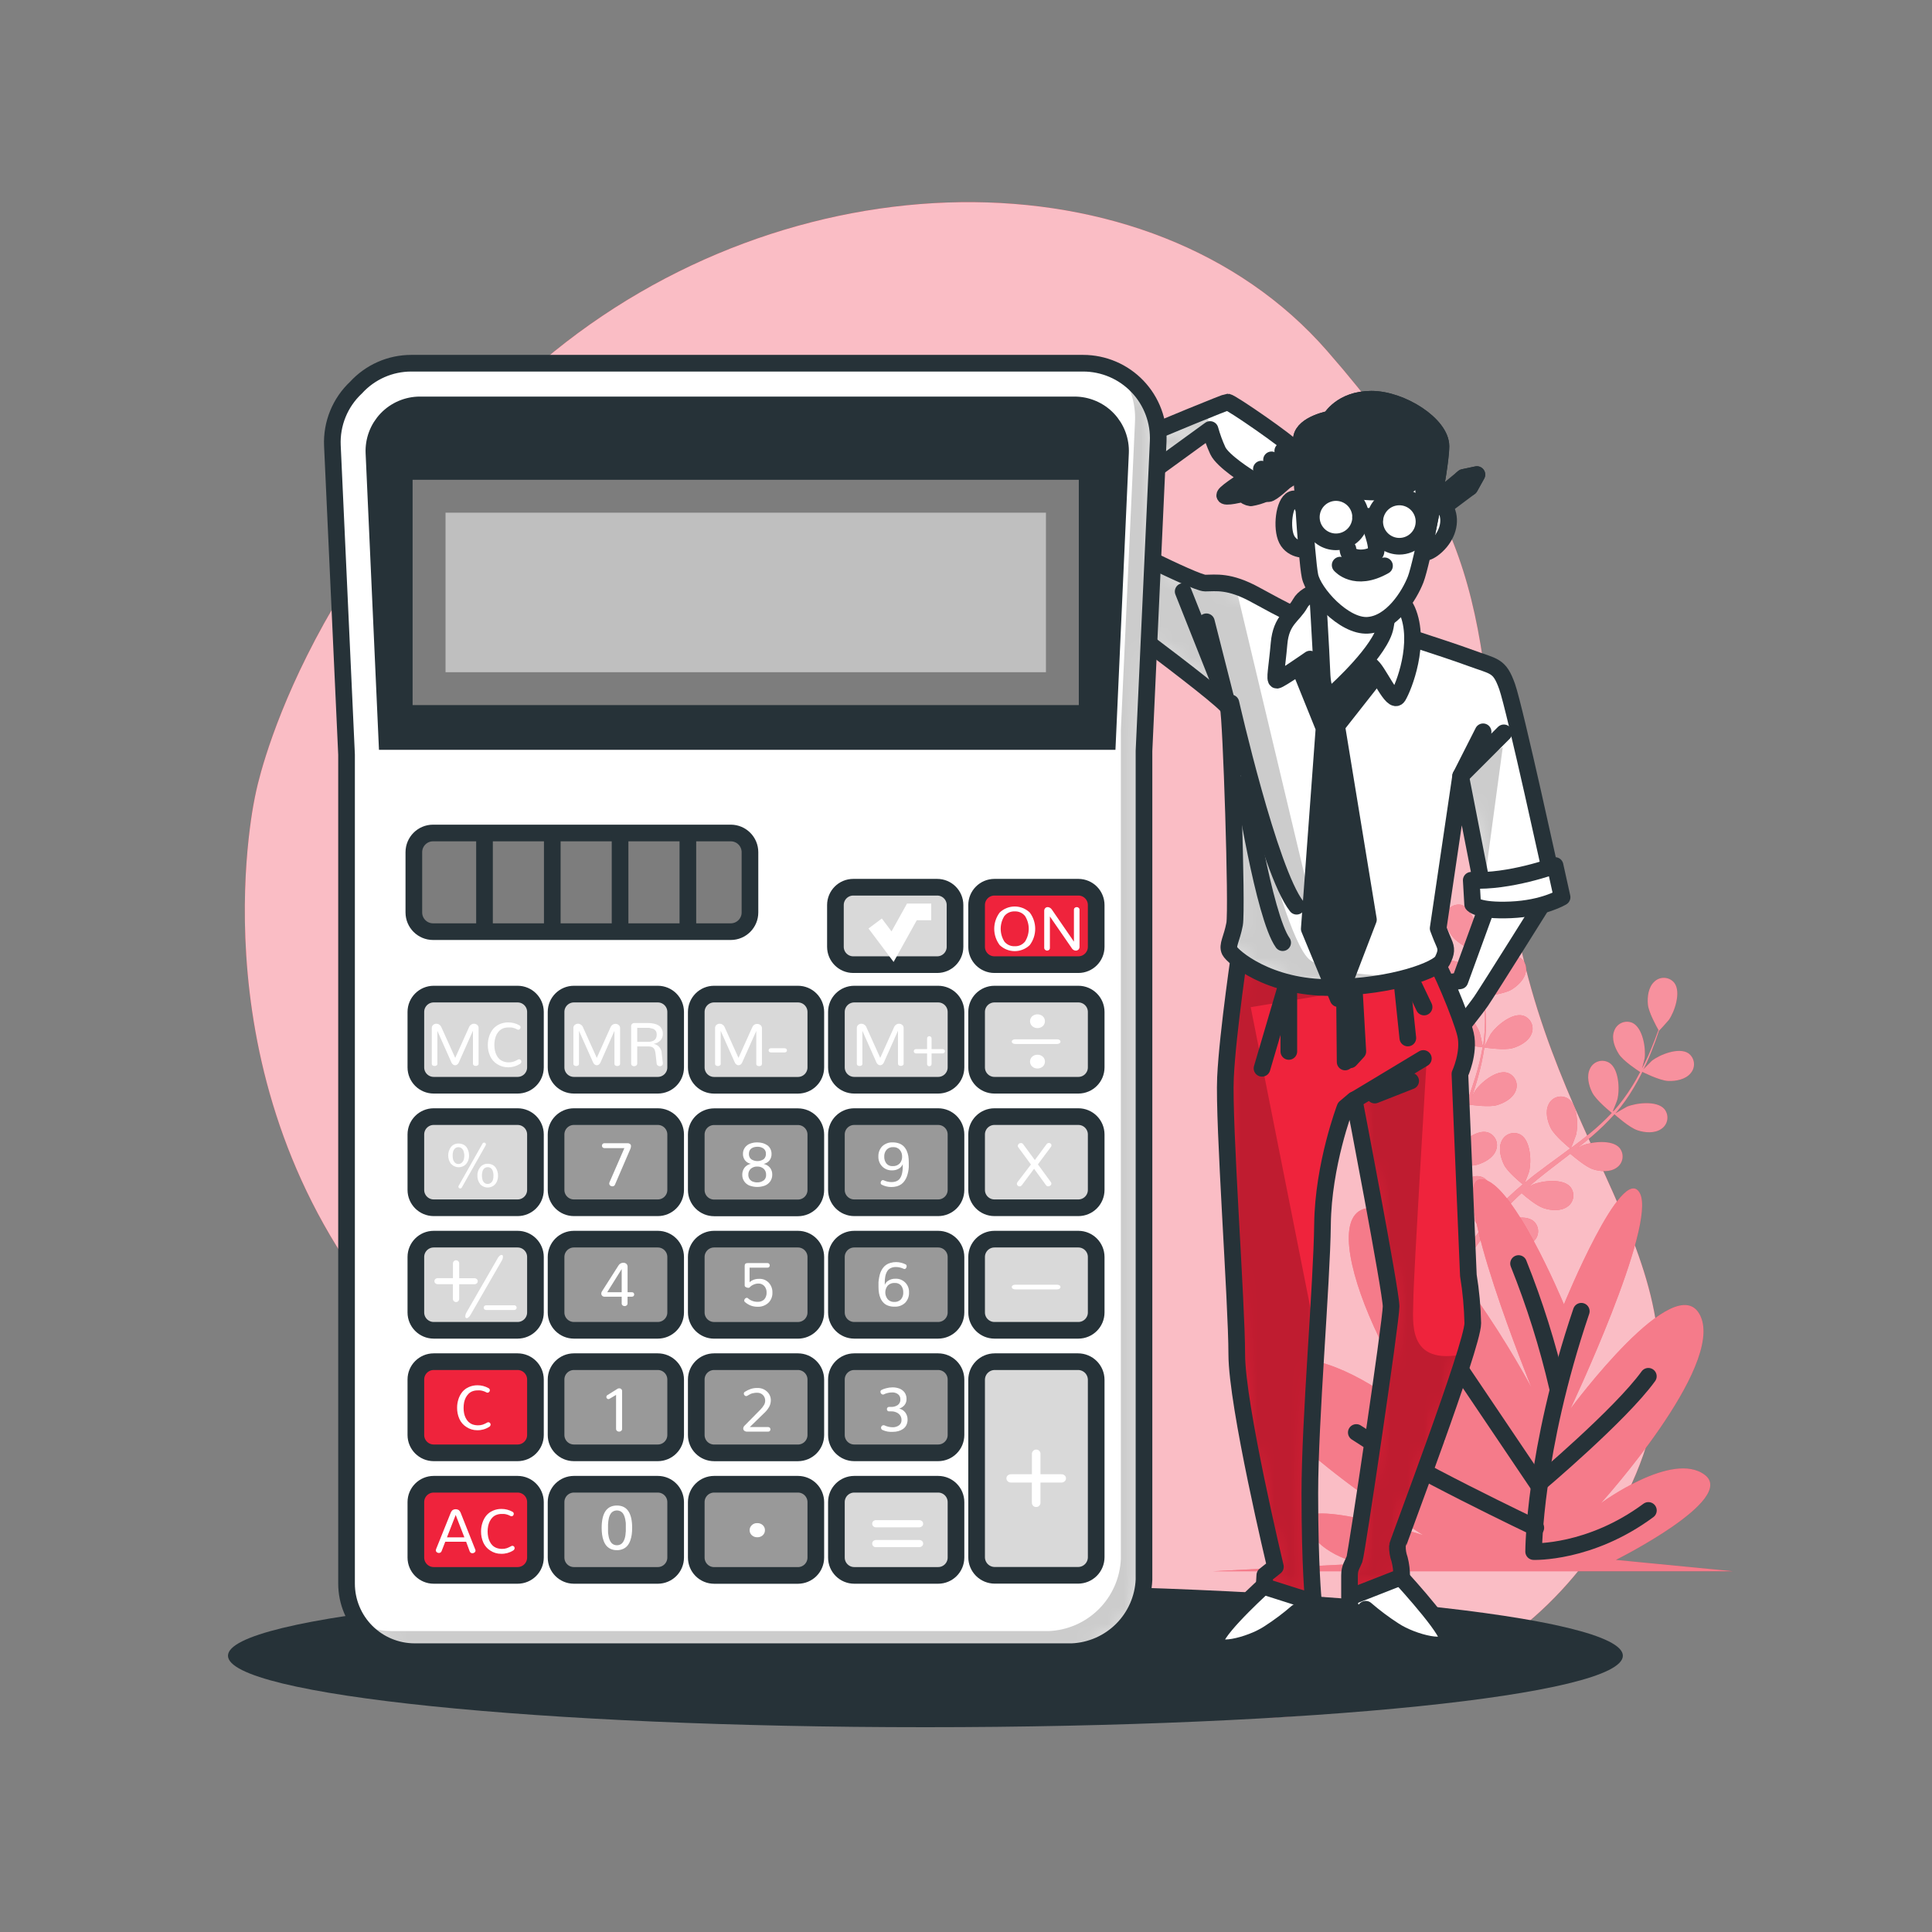 <svg width="116" height="116" viewBox="0 0 116 116" fill="none" xmlns="http://www.w3.org/2000/svg">
<rect x="0" y="0" width="116" height="116" fill="#808080" stroke="none"/>
<path d="M15.346 47.669C15.346 47.669 11.634 63.58 21.993 77.442C32.352 91.304 50.446 96.698 64.976 101.442C79.506 106.186 93.12 100.709 98.226 88.496C103.332 76.284 93.017 69.704 90.744 53.754C88.47 37.804 90.28 33.209 79.677 21.063C69.075 8.918 47.302 9.208 32.581 21.678C17.861 34.148 15.346 47.669 15.346 47.669Z" fill="#EF233C"/>
<path opacity="0.7" d="M15.346 47.669C15.346 47.669 11.634 63.58 21.993 77.442C32.352 91.304 50.446 96.698 64.976 101.442C79.506 106.186 93.12 100.709 98.226 88.496C103.332 76.284 93.017 69.704 90.744 53.754C88.47 37.804 90.28 33.209 79.677 21.063C69.075 8.918 47.302 9.208 32.581 21.678C17.861 34.148 15.346 47.669 15.346 47.669Z" fill="white"/>
<path d="M55.563 103.704C78.691 103.704 97.439 101.782 97.439 99.412C97.439 97.042 78.691 95.12 55.563 95.12C32.436 95.12 13.688 97.042 13.688 99.412C13.688 101.782 32.436 103.704 55.563 103.704Z" fill="#263238"/>
<path d="M89.091 59.826C89.077 59.826 89.242 59.009 89.258 58.96C89.448 58.378 90.156 57.362 90.84 57.364C90.954 57.367 91.067 57.395 91.17 57.444C91.273 57.494 91.365 57.565 91.439 57.653C91.512 57.741 91.566 57.843 91.598 57.953C91.629 58.063 91.636 58.179 91.62 58.292C91.571 58.775 91.137 59.185 90.747 59.422C90.29 59.694 89.091 59.826 89.091 59.826Z" fill="#EF233C"/>
<path d="M87.765 54.334C88.41 54.566 88.73 55.759 88.709 56.371C88.709 56.425 88.586 57.248 88.575 57.241C88.626 57.429 88.679 57.631 88.735 57.854C88.83 58.264 88.937 58.731 89.018 59.246C89.11 59.799 89.171 60.358 89.199 60.919C89.234 61.545 89.213 62.174 89.136 62.798C89.137 62.805 89.137 62.813 89.136 62.821C89.222 62.638 89.475 62.136 89.498 62.099C89.835 61.589 90.783 60.795 91.445 60.979C91.553 61.012 91.654 61.068 91.74 61.143C91.826 61.218 91.895 61.31 91.942 61.413C91.99 61.516 92.016 61.629 92.018 61.742C92.02 61.856 91.997 61.969 91.953 62.074C91.779 62.524 91.257 62.807 90.814 62.932C90.317 63.074 89.213 62.907 89.125 62.893C89.03 63.525 88.893 64.151 88.716 64.765C88.614 65.125 88.504 65.484 88.385 65.839C88.461 65.684 88.533 65.547 88.545 65.528C88.881 65.016 89.83 64.225 90.491 64.406C90.6 64.439 90.701 64.494 90.787 64.569C90.873 64.644 90.942 64.736 90.99 64.839C91.039 64.942 91.064 65.055 91.066 65.169C91.068 65.283 91.046 65.396 91.001 65.501C90.825 65.953 90.305 66.234 89.86 66.359C89.415 66.484 88.468 66.359 88.22 66.326C88.171 66.463 88.127 66.6 88.081 66.737C87.849 67.391 87.617 68.046 87.419 68.691C87.347 68.922 87.285 69.154 87.22 69.373C87.29 69.236 87.35 69.12 87.361 69.103C87.698 68.593 88.647 67.8 89.308 67.983C89.417 68.016 89.518 68.072 89.604 68.147C89.69 68.221 89.759 68.313 89.807 68.417C89.855 68.52 89.88 68.632 89.882 68.746C89.884 68.86 89.861 68.973 89.816 69.078C89.642 69.528 89.12 69.811 88.677 69.936C88.234 70.062 87.378 69.95 87.078 69.909C87.02 70.141 86.962 70.373 86.916 70.605C86.888 70.762 86.851 70.911 86.832 71.069C86.814 71.226 86.788 71.384 86.767 71.532C86.735 71.834 86.703 72.143 86.679 72.435C86.661 72.639 86.649 72.834 86.635 73.029C86.705 72.797 86.849 72.358 86.867 72.333C87.109 71.851 87.471 71.44 87.918 71.138C87.942 71.083 87.972 71.03 88.006 70.98C88.069 70.885 88.15 70.804 88.246 70.742C88.341 70.68 88.449 70.64 88.561 70.622C88.674 70.605 88.789 70.611 88.898 70.641C89.008 70.67 89.111 70.723 89.199 70.795C89.719 71.243 89.589 72.472 89.35 73.036C89.336 73.071 89.143 73.414 89.018 73.627C89.111 73.514 89.199 73.395 89.296 73.284C89.487 73.052 89.684 72.82 89.895 72.576L90.215 72.228C90.319 72.11 90.447 71.996 90.561 71.883C90.837 71.618 91.127 71.361 91.426 71.11C91.222 70.943 90.498 70.34 90.301 69.929C90.104 69.519 89.948 68.943 90.162 68.51C90.208 68.404 90.277 68.31 90.363 68.234C90.448 68.157 90.549 68.1 90.659 68.065C90.769 68.03 90.885 68.019 90.999 68.033C91.113 68.046 91.223 68.084 91.322 68.143C91.902 68.507 91.96 69.744 91.809 70.338C91.809 70.373 91.644 70.788 91.554 71.013C91.735 70.864 91.913 70.713 92.101 70.567C92.644 70.15 93.206 69.742 93.765 69.333C93.936 69.208 94.103 69.083 94.273 68.955C94.201 68.897 93.345 68.196 93.113 67.737C92.909 67.329 92.762 66.751 92.976 66.317C93.022 66.212 93.091 66.118 93.177 66.041C93.263 65.965 93.364 65.907 93.474 65.873C93.583 65.838 93.699 65.828 93.813 65.841C93.927 65.855 94.037 65.893 94.136 65.953C94.716 66.317 94.776 67.551 94.625 68.145C94.614 68.189 94.393 68.783 94.324 68.932C94.697 68.656 95.066 68.375 95.419 68.083C95.899 67.693 96.352 67.271 96.776 66.821C96.741 66.793 95.834 66.067 95.6 65.596C95.393 65.187 95.247 64.61 95.461 64.176C95.507 64.07 95.575 63.976 95.661 63.899C95.747 63.822 95.848 63.765 95.958 63.73C96.067 63.695 96.183 63.684 96.298 63.698C96.412 63.712 96.522 63.75 96.621 63.809C97.203 64.174 97.261 65.41 97.11 66.004C97.11 66.041 96.929 66.496 96.843 66.7L96.876 66.721C97.29 66.256 97.663 65.756 97.989 65.227C98.173 64.937 98.33 64.649 98.479 64.366C98.296 64.248 97.467 63.7 97.207 63.299C96.948 62.898 96.743 62.357 96.915 61.907C96.951 61.798 97.008 61.699 97.085 61.614C97.161 61.53 97.254 61.462 97.358 61.416C97.462 61.37 97.575 61.346 97.689 61.346C97.803 61.346 97.916 61.371 98.019 61.417C98.637 61.717 98.829 62.937 98.746 63.545C98.746 63.577 98.657 63.907 98.593 64.146C98.657 64.018 98.727 63.886 98.785 63.763C99.017 63.299 99.189 62.853 99.344 62.461C99.43 62.229 99.502 62.034 99.576 61.842C99.458 61.633 98.989 60.784 98.943 60.318C98.897 59.851 98.971 59.269 99.328 58.942C99.409 58.862 99.506 58.8 99.613 58.761C99.719 58.721 99.833 58.704 99.947 58.711C100.06 58.718 100.171 58.749 100.272 58.801C100.373 58.854 100.461 58.927 100.532 59.016C100.943 59.566 100.551 60.74 100.198 61.239C100.168 61.283 99.611 61.902 99.604 61.891C99.544 62.076 99.477 62.273 99.4 62.489C99.254 62.886 99.084 63.331 98.869 63.805C98.641 64.317 98.384 64.816 98.098 65.299C97.781 65.841 97.416 66.355 97.008 66.832C97.004 66.839 96.998 66.844 96.992 66.848C97.163 66.744 97.651 66.466 97.688 66.447C98.249 66.215 99.479 66.071 99.929 66.586C100.001 66.674 100.055 66.776 100.085 66.886C100.116 66.996 100.123 67.111 100.106 67.224C100.089 67.336 100.049 67.444 99.987 67.54C99.926 67.636 99.845 67.718 99.75 67.781C99.353 68.059 98.76 68.013 98.326 67.867C97.834 67.712 97.003 66.962 96.934 66.902C96.506 67.378 96.047 67.825 95.56 68.24C95.277 68.472 94.985 68.718 94.69 68.953C94.841 68.867 94.976 68.79 94.997 68.781C95.558 68.549 96.788 68.403 97.238 68.92C97.31 69.008 97.363 69.11 97.394 69.219C97.424 69.329 97.431 69.444 97.415 69.556C97.398 69.669 97.357 69.776 97.296 69.872C97.235 69.968 97.154 70.05 97.059 70.113C96.665 70.393 96.071 70.345 95.635 70.201C95.198 70.057 94.475 69.435 94.282 69.273L93.941 69.537C93.391 69.96 92.839 70.377 92.317 70.804C92.131 70.955 91.953 71.108 91.774 71.268L92.041 71.12C92.602 70.888 93.832 70.741 94.282 71.259C94.354 71.347 94.407 71.449 94.438 71.559C94.468 71.668 94.475 71.783 94.458 71.896C94.441 72.008 94.401 72.116 94.34 72.212C94.279 72.308 94.198 72.391 94.103 72.454C93.709 72.732 93.115 72.686 92.679 72.539C92.243 72.393 91.586 71.843 91.361 71.637C91.183 71.799 91.004 71.964 90.839 72.131C90.73 72.247 90.607 72.352 90.512 72.472L90.199 72.827C90.006 73.059 89.809 73.291 89.628 73.523C89.501 73.683 89.382 73.839 89.264 73.987C89.447 73.836 89.811 73.546 89.846 73.523C90.364 73.198 91.558 72.878 92.083 73.321C92.167 73.397 92.235 73.49 92.282 73.594C92.328 73.698 92.352 73.811 92.352 73.924C92.352 74.038 92.328 74.151 92.282 74.255C92.235 74.359 92.167 74.452 92.083 74.528C91.735 74.864 91.141 74.899 90.691 74.829C90.194 74.75 89.299 74.166 89.18 74.091C88.985 74.349 88.795 74.602 88.621 74.846C88.016 75.683 87.542 76.402 87.229 76.91C87.218 76.929 87.206 76.945 87.197 76.964L86.777 76.76L86.842 76.66C87.18 76.152 87.675 75.435 88.303 74.604C88.503 74.34 88.721 74.061 88.946 73.778C88.713 73.523 88.495 73.254 88.294 72.973C87.814 73.161 86.812 73.17 86.682 73.17C86.661 73.493 86.642 73.808 86.631 74.098C86.587 75.131 86.591 75.994 86.6 76.595C86.6 76.62 86.6 76.641 86.6 76.664L86.136 76.432C86.136 75.834 86.16 75.024 86.22 74.068C86.241 73.739 86.269 73.386 86.301 73.027C86.174 72.994 85.13 72.727 84.735 72.412C84.378 72.126 84.002 71.665 84.016 71.18C84.015 71.066 84.038 70.953 84.084 70.848C84.129 70.744 84.197 70.65 84.281 70.573C84.365 70.497 84.465 70.438 84.573 70.403C84.681 70.367 84.796 70.354 84.909 70.365C85.589 70.454 86.16 71.551 86.271 72.152C86.271 72.189 86.306 72.581 86.32 72.829C86.334 72.683 86.345 72.539 86.362 72.389C86.392 72.089 86.431 71.79 86.471 71.461L86.547 70.997C86.57 70.841 86.612 70.679 86.645 70.516C86.728 70.145 86.83 69.772 86.939 69.398C86.677 69.37 85.747 69.261 85.35 69.031C84.953 68.802 84.513 68.403 84.452 67.923C84.434 67.81 84.44 67.695 84.469 67.585C84.499 67.475 84.551 67.372 84.622 67.284C84.694 67.195 84.783 67.123 84.885 67.071C84.986 67.019 85.097 66.989 85.211 66.983C85.895 66.967 86.626 67.964 86.835 68.544C86.846 68.579 86.944 69.008 86.995 69.24C87.062 69.008 87.129 68.793 87.206 68.567C87.426 67.92 87.67 67.271 87.902 66.621C87.976 66.421 88.046 66.224 88.118 66.025C88.025 66.025 86.916 65.911 86.471 65.654C86.074 65.422 85.633 65.025 85.573 64.545C85.554 64.432 85.56 64.317 85.589 64.207C85.618 64.097 85.67 63.994 85.742 63.905C85.813 63.816 85.903 63.744 86.004 63.692C86.106 63.64 86.218 63.611 86.331 63.605C87.016 63.589 87.747 64.586 87.955 65.164C87.969 65.208 88.111 65.83 88.139 65.988C88.296 65.552 88.45 65.113 88.584 64.675C88.768 64.084 88.913 63.483 89.02 62.874C88.976 62.874 87.819 62.763 87.361 62.501C86.965 62.269 86.524 61.872 86.464 61.392C86.445 61.279 86.451 61.164 86.481 61.054C86.51 60.944 86.562 60.842 86.634 60.753C86.705 60.664 86.794 60.592 86.896 60.54C86.997 60.488 87.109 60.458 87.222 60.452C87.907 60.436 88.637 61.434 88.846 62.014C88.86 62.051 88.967 62.524 89.013 62.749H89.053C89.142 62.135 89.176 61.513 89.155 60.893C89.155 60.55 89.122 60.222 89.09 59.905C88.872 59.905 87.879 59.905 87.44 59.717C87.002 59.529 86.538 59.183 86.427 58.712C86.396 58.602 86.389 58.488 86.406 58.375C86.423 58.263 86.463 58.155 86.524 58.059C86.586 57.963 86.666 57.881 86.761 57.819C86.857 57.756 86.964 57.714 87.076 57.696C87.756 57.605 88.591 58.517 88.856 59.069C88.869 59.1 88.983 59.42 89.06 59.656C89.043 59.513 89.029 59.364 89.011 59.227C88.941 58.715 88.846 58.248 88.758 57.835C88.707 57.603 88.654 57.39 88.605 57.195C88.389 57.086 87.531 56.636 87.236 56.267C86.942 55.898 86.679 55.378 86.798 54.907C86.853 54.705 86.985 54.532 87.166 54.425C87.346 54.319 87.561 54.286 87.765 54.334Z" fill="#EF233C"/>
<path d="M100.159 64.902C99.62 64.879 98.551 64.329 98.551 64.329C98.551 64.329 99.126 63.735 99.168 63.7C99.646 63.32 100.792 62.863 101.367 63.236C101.46 63.302 101.539 63.386 101.597 63.484C101.655 63.582 101.692 63.691 101.705 63.804C101.719 63.917 101.708 64.032 101.674 64.141C101.64 64.25 101.584 64.35 101.509 64.436C101.203 64.816 100.616 64.921 100.159 64.902Z" fill="#EF233C"/>
<g opacity="0.5">
<path d="M89.091 59.826C89.077 59.826 89.242 59.009 89.258 58.96C89.448 58.378 90.156 57.362 90.84 57.364C90.954 57.367 91.067 57.395 91.17 57.444C91.273 57.494 91.365 57.565 91.439 57.653C91.512 57.741 91.566 57.843 91.598 57.953C91.629 58.063 91.636 58.179 91.62 58.292C91.571 58.775 91.137 59.185 90.747 59.422C90.29 59.694 89.091 59.826 89.091 59.826Z" fill="white"/>
<path d="M87.765 54.334C88.41 54.566 88.73 55.759 88.709 56.371C88.709 56.425 88.586 57.248 88.575 57.241C88.626 57.429 88.679 57.631 88.735 57.854C88.83 58.264 88.937 58.731 89.018 59.246C89.11 59.799 89.171 60.358 89.199 60.919C89.234 61.545 89.213 62.174 89.136 62.798C89.137 62.805 89.137 62.813 89.136 62.821C89.222 62.638 89.475 62.136 89.498 62.099C89.835 61.589 90.783 60.795 91.445 60.979C91.553 61.012 91.654 61.068 91.74 61.143C91.826 61.218 91.895 61.31 91.942 61.413C91.99 61.516 92.016 61.629 92.018 61.742C92.02 61.856 91.997 61.969 91.953 62.074C91.779 62.524 91.257 62.807 90.814 62.932C90.317 63.074 89.213 62.907 89.125 62.893C89.03 63.525 88.893 64.151 88.716 64.765C88.614 65.125 88.504 65.484 88.385 65.839C88.461 65.684 88.533 65.547 88.545 65.528C88.881 65.016 89.83 64.225 90.491 64.406C90.6 64.439 90.701 64.494 90.787 64.569C90.873 64.644 90.942 64.736 90.99 64.839C91.039 64.942 91.064 65.055 91.066 65.169C91.068 65.283 91.046 65.396 91.001 65.501C90.825 65.953 90.305 66.234 89.86 66.359C89.415 66.484 88.468 66.359 88.22 66.326C88.171 66.463 88.127 66.6 88.081 66.737C87.849 67.391 87.617 68.046 87.419 68.691C87.347 68.922 87.285 69.154 87.22 69.373C87.29 69.236 87.35 69.12 87.361 69.103C87.698 68.593 88.647 67.8 89.308 67.983C89.417 68.016 89.518 68.072 89.604 68.147C89.69 68.221 89.759 68.313 89.807 68.417C89.855 68.52 89.88 68.632 89.882 68.746C89.884 68.86 89.861 68.973 89.816 69.078C89.642 69.528 89.12 69.811 88.677 69.936C88.234 70.062 87.378 69.95 87.078 69.909C87.02 70.141 86.962 70.373 86.916 70.605C86.888 70.762 86.851 70.911 86.832 71.069C86.814 71.226 86.788 71.384 86.767 71.532C86.735 71.834 86.703 72.143 86.679 72.435C86.661 72.639 86.649 72.834 86.635 73.029C86.705 72.797 86.849 72.358 86.867 72.333C87.109 71.851 87.471 71.44 87.918 71.138C87.942 71.083 87.972 71.03 88.006 70.98C88.069 70.885 88.15 70.804 88.246 70.742C88.341 70.68 88.449 70.64 88.561 70.622C88.674 70.605 88.789 70.611 88.898 70.641C89.008 70.67 89.111 70.723 89.199 70.795C89.719 71.243 89.589 72.472 89.35 73.036C89.336 73.071 89.143 73.414 89.018 73.627C89.111 73.514 89.199 73.395 89.296 73.284C89.487 73.052 89.684 72.82 89.895 72.576L90.215 72.228C90.319 72.11 90.447 71.996 90.561 71.883C90.837 71.618 91.127 71.361 91.426 71.11C91.222 70.943 90.498 70.34 90.301 69.929C90.104 69.519 89.948 68.943 90.162 68.51C90.208 68.404 90.277 68.31 90.363 68.234C90.448 68.157 90.549 68.1 90.659 68.065C90.769 68.03 90.885 68.019 90.999 68.033C91.113 68.046 91.223 68.084 91.322 68.143C91.902 68.507 91.96 69.744 91.809 70.338C91.809 70.373 91.644 70.788 91.554 71.013C91.735 70.864 91.913 70.713 92.101 70.567C92.644 70.15 93.206 69.742 93.765 69.333C93.936 69.208 94.103 69.083 94.273 68.955C94.201 68.897 93.345 68.196 93.113 67.737C92.909 67.329 92.762 66.751 92.976 66.317C93.022 66.212 93.091 66.118 93.177 66.041C93.263 65.965 93.364 65.907 93.474 65.873C93.583 65.838 93.699 65.828 93.813 65.841C93.927 65.855 94.037 65.893 94.136 65.953C94.716 66.317 94.776 67.551 94.625 68.145C94.614 68.189 94.393 68.783 94.324 68.932C94.697 68.656 95.066 68.375 95.419 68.083C95.899 67.693 96.352 67.271 96.776 66.821C96.741 66.793 95.834 66.067 95.6 65.596C95.393 65.187 95.247 64.61 95.461 64.176C95.507 64.07 95.575 63.976 95.661 63.899C95.747 63.822 95.848 63.765 95.958 63.73C96.067 63.695 96.183 63.684 96.298 63.698C96.412 63.712 96.522 63.75 96.621 63.809C97.203 64.174 97.261 65.41 97.11 66.004C97.11 66.041 96.929 66.496 96.843 66.7L96.876 66.721C97.29 66.256 97.663 65.756 97.989 65.227C98.173 64.937 98.33 64.649 98.479 64.366C98.296 64.248 97.467 63.7 97.207 63.299C96.948 62.898 96.743 62.357 96.915 61.907C96.951 61.798 97.008 61.699 97.085 61.614C97.161 61.53 97.254 61.462 97.358 61.416C97.462 61.37 97.575 61.346 97.689 61.346C97.803 61.346 97.916 61.371 98.019 61.417C98.637 61.717 98.829 62.937 98.746 63.545C98.746 63.577 98.657 63.907 98.593 64.146C98.657 64.018 98.727 63.886 98.785 63.763C99.017 63.299 99.189 62.853 99.344 62.461C99.43 62.229 99.502 62.034 99.576 61.842C99.458 61.633 98.989 60.784 98.943 60.318C98.897 59.851 98.971 59.269 99.328 58.942C99.409 58.862 99.506 58.8 99.613 58.761C99.719 58.721 99.833 58.704 99.947 58.711C100.06 58.718 100.171 58.749 100.272 58.801C100.373 58.854 100.461 58.927 100.532 59.016C100.943 59.566 100.551 60.74 100.198 61.239C100.168 61.283 99.611 61.902 99.604 61.891C99.544 62.076 99.477 62.273 99.4 62.489C99.254 62.886 99.084 63.331 98.869 63.805C98.641 64.317 98.384 64.816 98.098 65.299C97.781 65.841 97.416 66.355 97.008 66.832C97.004 66.839 96.998 66.844 96.992 66.848C97.163 66.744 97.651 66.466 97.688 66.447C98.249 66.215 99.479 66.071 99.929 66.586C100.001 66.674 100.055 66.776 100.085 66.886C100.116 66.996 100.123 67.111 100.106 67.224C100.089 67.336 100.049 67.444 99.987 67.54C99.926 67.636 99.845 67.718 99.75 67.781C99.353 68.059 98.76 68.013 98.326 67.867C97.834 67.712 97.003 66.962 96.934 66.902C96.506 67.378 96.047 67.825 95.56 68.24C95.277 68.472 94.985 68.718 94.69 68.953C94.841 68.867 94.976 68.79 94.997 68.781C95.558 68.549 96.788 68.403 97.238 68.92C97.31 69.008 97.363 69.11 97.394 69.219C97.424 69.329 97.431 69.444 97.415 69.556C97.398 69.669 97.357 69.776 97.296 69.872C97.235 69.968 97.154 70.05 97.059 70.113C96.665 70.393 96.071 70.345 95.635 70.201C95.198 70.057 94.475 69.435 94.282 69.273L93.941 69.537C93.391 69.96 92.839 70.377 92.317 70.804C92.131 70.955 91.953 71.108 91.774 71.268L92.041 71.12C92.602 70.888 93.832 70.741 94.282 71.259C94.354 71.347 94.407 71.449 94.438 71.559C94.468 71.668 94.475 71.783 94.458 71.896C94.441 72.008 94.401 72.116 94.34 72.212C94.279 72.308 94.198 72.391 94.103 72.454C93.709 72.732 93.115 72.686 92.679 72.539C92.243 72.393 91.586 71.843 91.361 71.637C91.183 71.799 91.004 71.964 90.839 72.131C90.73 72.247 90.607 72.352 90.512 72.472L90.199 72.827C90.006 73.059 89.809 73.291 89.628 73.523C89.501 73.683 89.382 73.839 89.264 73.987C89.447 73.836 89.811 73.546 89.846 73.523C90.364 73.198 91.558 72.878 92.083 73.321C92.167 73.397 92.235 73.49 92.282 73.594C92.328 73.698 92.352 73.811 92.352 73.924C92.352 74.038 92.328 74.151 92.282 74.255C92.235 74.359 92.167 74.452 92.083 74.528C91.735 74.864 91.141 74.899 90.691 74.829C90.194 74.75 89.299 74.166 89.18 74.091C88.985 74.349 88.795 74.602 88.621 74.846C88.016 75.683 87.542 76.402 87.229 76.91C87.218 76.929 87.206 76.945 87.197 76.964L86.777 76.76L86.842 76.66C87.18 76.152 87.675 75.435 88.303 74.604C88.503 74.34 88.721 74.061 88.946 73.778C88.713 73.523 88.495 73.254 88.294 72.973C87.814 73.161 86.812 73.17 86.682 73.17C86.661 73.493 86.642 73.808 86.631 74.098C86.587 75.131 86.591 75.994 86.6 76.595C86.6 76.62 86.6 76.641 86.6 76.664L86.136 76.432C86.136 75.834 86.16 75.024 86.22 74.068C86.241 73.739 86.269 73.386 86.301 73.027C86.174 72.994 85.13 72.727 84.735 72.412C84.378 72.126 84.002 71.665 84.016 71.18C84.015 71.066 84.038 70.953 84.084 70.848C84.129 70.744 84.197 70.65 84.281 70.573C84.365 70.497 84.465 70.438 84.573 70.403C84.681 70.367 84.796 70.354 84.909 70.365C85.589 70.454 86.16 71.551 86.271 72.152C86.271 72.189 86.306 72.581 86.32 72.829C86.334 72.683 86.345 72.539 86.362 72.389C86.392 72.089 86.431 71.79 86.471 71.461L86.547 70.997C86.57 70.841 86.612 70.679 86.645 70.516C86.728 70.145 86.83 69.772 86.939 69.398C86.677 69.37 85.747 69.261 85.35 69.031C84.953 68.802 84.513 68.403 84.452 67.923C84.434 67.81 84.44 67.695 84.469 67.585C84.499 67.475 84.551 67.372 84.622 67.284C84.694 67.195 84.783 67.123 84.885 67.071C84.986 67.019 85.097 66.989 85.211 66.983C85.895 66.967 86.626 67.964 86.835 68.544C86.846 68.579 86.944 69.008 86.995 69.24C87.062 69.008 87.129 68.793 87.206 68.567C87.426 67.92 87.67 67.271 87.902 66.621C87.976 66.421 88.046 66.224 88.118 66.025C88.025 66.025 86.916 65.911 86.471 65.654C86.074 65.422 85.633 65.025 85.573 64.545C85.554 64.432 85.56 64.317 85.589 64.207C85.618 64.097 85.67 63.994 85.742 63.905C85.813 63.816 85.903 63.744 86.004 63.692C86.106 63.64 86.218 63.611 86.331 63.605C87.016 63.589 87.747 64.586 87.955 65.164C87.969 65.208 88.111 65.83 88.139 65.988C88.296 65.552 88.45 65.113 88.584 64.675C88.768 64.084 88.913 63.483 89.02 62.874C88.976 62.874 87.819 62.763 87.361 62.501C86.965 62.269 86.524 61.872 86.464 61.392C86.445 61.279 86.451 61.164 86.481 61.054C86.51 60.944 86.562 60.842 86.634 60.753C86.705 60.664 86.794 60.592 86.896 60.54C86.997 60.488 87.109 60.458 87.222 60.452C87.907 60.436 88.637 61.434 88.846 62.014C88.86 62.051 88.967 62.524 89.013 62.749H89.053C89.142 62.135 89.176 61.513 89.155 60.893C89.155 60.55 89.122 60.222 89.09 59.905C88.872 59.905 87.879 59.905 87.44 59.717C87.002 59.529 86.538 59.183 86.427 58.712C86.396 58.602 86.389 58.488 86.406 58.375C86.423 58.263 86.463 58.155 86.524 58.059C86.586 57.963 86.666 57.881 86.761 57.819C86.857 57.756 86.964 57.714 87.076 57.696C87.756 57.605 88.591 58.517 88.856 59.069C88.869 59.1 88.983 59.42 89.06 59.656C89.043 59.513 89.029 59.364 89.011 59.227C88.941 58.715 88.846 58.248 88.758 57.835C88.707 57.603 88.654 57.39 88.605 57.195C88.389 57.086 87.531 56.636 87.236 56.267C86.942 55.898 86.679 55.378 86.798 54.907C86.853 54.705 86.985 54.532 87.166 54.425C87.346 54.319 87.561 54.286 87.765 54.334Z" fill="white"/>
<path d="M100.159 64.902C99.62 64.879 98.551 64.329 98.551 64.329C98.551 64.329 99.126 63.735 99.168 63.7C99.646 63.32 100.792 62.863 101.367 63.236C101.46 63.302 101.539 63.386 101.597 63.484C101.655 63.582 101.692 63.691 101.705 63.804C101.719 63.917 101.708 64.032 101.674 64.141C101.64 64.25 101.584 64.35 101.509 64.436C101.203 64.816 100.616 64.921 100.159 64.902Z" fill="white"/>
</g>
<path d="M93.901 78.316C93.901 78.316 90.653 70.479 88.832 70.82C87.01 71.161 91.952 83.314 91.952 83.314C91.952 83.314 86.231 72.523 82.331 72.523C78.431 72.523 83.753 84.448 88.702 88.424C88.702 88.424 80.902 80.019 76.35 81.838C71.798 83.657 85.451 92.171 85.451 92.171C85.451 92.171 77.522 89.673 78.431 91.605C79.341 93.538 81.811 93.876 81.811 93.876L72.84 94.34H104.042L97.021 93.658C97.021 93.658 104.301 90.023 102.357 88.554C100.413 87.086 96.116 90.257 96.116 90.257C96.116 90.257 103.526 82.082 102.097 79.014C100.668 75.948 94.295 84.582 94.295 84.582C94.295 84.582 99.497 73.567 98.457 71.637C97.418 69.707 93.901 78.316 93.901 78.316Z" fill="#EF233C"/>
<path opacity="0.4" d="M93.901 78.316C93.901 78.316 90.653 70.479 88.832 70.82C87.01 71.161 91.952 83.314 91.952 83.314C91.952 83.314 86.231 72.523 82.331 72.523C78.431 72.523 83.753 84.448 88.702 88.424C88.702 88.424 80.902 80.019 76.35 81.838C71.798 83.657 85.451 92.171 85.451 92.171C85.451 92.171 77.522 89.673 78.431 91.605C79.341 93.538 81.811 93.876 81.811 93.876L72.84 94.34H104.042L97.021 93.658C97.021 93.658 104.301 90.023 102.357 88.554C100.413 87.086 96.116 90.257 96.116 90.257C96.116 90.257 103.526 82.082 102.097 79.014C100.668 75.948 94.295 84.582 94.295 84.582C94.295 84.582 99.497 73.567 98.457 71.637C97.418 69.707 93.901 78.316 93.901 78.316Z" fill="white"/>
<path d="M94.943 78.729C92.082 87.179 92.082 93.159 92.082 93.159C92.082 93.159 95.462 93.289 98.972 90.689" stroke="#263238" stroke-linecap="round" stroke-linejoin="round"/>
<path d="M93.51 83.288C92.923 80.757 92.143 78.275 91.176 75.864" stroke="#263238" stroke-linecap="round" stroke-linejoin="round"/>
<path d="M85.062 78.339L92.338 89.13C92.338 89.13 97.277 84.97 98.969 82.634" stroke="#263238" stroke-linecap="round" stroke-linejoin="round"/>
<path d="M92.212 91.73C92.212 91.73 84.542 88.09 81.434 86.009" stroke="#263238" stroke-linecap="round" stroke-linejoin="round"/>
<path d="M89.348 54.248L87.657 58.889L86.516 59.058L87.318 62.188C87.318 62.188 88.546 60.663 88.926 60.113C89.307 59.564 93.032 53.613 93.032 53.613L89.348 54.248Z" fill="white" stroke="#263238" stroke-linecap="round" stroke-linejoin="round"/>
<path d="M76.072 95.055C76.072 95.055 73.239 97.593 72.984 98.482C72.729 99.37 75.056 98.818 76.2 98.057C76.793 97.675 77.358 97.251 77.891 96.788L78.016 97.127C78.016 97.127 78.694 97.043 78.821 96.621C78.949 96.199 78.566 95.183 78.566 95.183L76.072 95.055Z" fill="white" stroke="#263238" stroke-linecap="round" stroke-linejoin="round"/>
<path d="M83.767 94.336C83.767 94.336 86.65 97.424 86.903 98.312C87.156 99.201 84.832 98.649 83.69 97.888C83.097 97.505 82.532 97.082 81.999 96.621L81.871 96.957C81.871 96.957 81.194 96.874 81.068 96.452C80.943 96.029 81.321 95.013 81.321 95.013L83.767 94.336Z" fill="white" stroke="#263238" stroke-linecap="round" stroke-linejoin="round"/>
<path d="M74.508 56.659C74.508 56.659 73.705 61.995 73.58 64.693C73.454 67.391 74.257 78.226 74.257 81.311C74.257 84.397 76.577 94.071 76.577 94.071L75.941 94.579L75.9 95.255L77.756 95.846C78.684 96.143 78.855 96.101 78.855 96.101C78.855 96.101 78.644 94.113 78.644 89.673C78.644 85.232 79.363 77.115 79.405 73.519C79.447 69.922 80.758 66.501 80.758 66.501L81.308 66.037C81.308 66.037 83.523 77.548 83.523 78.437C83.523 79.326 81.451 93.285 81.324 93.617C81.196 93.948 81.027 94.125 81.027 94.591V95.902L84.157 94.675C84.162 94.318 84.12 93.962 84.031 93.617C83.938 93.36 83.895 93.087 83.904 92.814C83.904 92.686 88.428 80.806 88.428 79.451C88.407 78.488 88.319 77.527 88.163 76.576L87.655 64.482C87.655 64.482 88.247 63.213 87.994 62.113C87.741 61.014 86.344 57.759 86.091 57.548C85.839 57.337 77.088 58.942 74.508 56.659Z" fill="#EF233C"/>
<mask id="mask0_2293_55363" style="mask-type:luminance" maskUnits="userSpaceOnUse" x="73" y="56" width="16" height="41">
<path d="M74.508 56.659C74.508 56.659 73.705 61.995 73.58 64.693C73.454 67.391 74.257 78.226 74.257 81.311C74.257 84.397 76.577 94.071 76.577 94.071L75.941 94.579L75.9 95.255L77.756 95.846C78.684 96.143 78.855 96.101 78.855 96.101C78.855 96.101 78.644 94.113 78.644 89.673C78.644 85.232 79.363 77.115 79.405 73.519C79.447 69.922 80.758 66.501 80.758 66.501L81.308 66.037C81.308 66.037 83.523 77.548 83.523 78.437C83.523 79.326 81.451 93.285 81.324 93.617C81.196 93.948 81.027 94.125 81.027 94.591V95.902L84.157 94.675C84.162 94.318 84.12 93.962 84.031 93.617C83.938 93.36 83.895 93.087 83.904 92.814C83.904 92.686 88.428 80.806 88.428 79.451C88.407 78.488 88.319 77.527 88.163 76.576L87.655 64.482C87.655 64.482 88.247 63.213 87.994 62.113C87.741 61.014 86.344 57.759 86.091 57.548C85.839 57.337 77.088 58.942 74.508 56.659Z" fill="white"/>
</mask>
<g mask="url(#mask0_2293_55363)">
<g opacity="0.2">
<path d="M84.859 78.045C84.859 76.769 85.664 63.573 85.664 63.573L81.317 66.046C81.62 67.642 83.516 77.62 83.516 78.437C83.516 79.325 81.444 93.285 81.317 93.617C81.189 93.948 81.019 94.125 81.019 94.591V95.902L84.149 94.675C84.154 94.318 84.112 93.962 84.024 93.617C83.931 93.359 83.888 93.087 83.896 92.814C83.896 92.712 86.824 85.005 87.968 81.288C84.404 82.065 84.859 79.293 84.859 78.045Z" fill="black"/>
<path d="M79.423 82.284L79.066 80.483C79.082 80.212 79.101 79.943 79.117 79.676L78.962 79.959L75.094 60.471L81.317 59.445C78.878 59.503 74.507 56.661 74.507 56.661L73.547 63.413L73.855 76.56L74.261 81.632C74.275 81.924 74.301 82.26 74.343 82.627L74.475 84.293C74.503 84.462 74.561 84.626 74.647 84.775C75.308 88.784 76.581 94.083 76.581 94.083L75.946 94.591L75.904 95.266L77.76 95.858C78.688 96.155 78.86 96.113 78.86 96.113C78.86 96.113 78.649 94.125 78.649 89.684C78.649 88.019 78.748 85.831 78.881 83.562C79.093 83.15 79.274 82.722 79.423 82.284Z" fill="black"/>
</g>
</g>
<path d="M74.508 56.659C74.508 56.659 73.705 61.995 73.58 64.693C73.454 67.391 74.257 78.226 74.257 81.311C74.257 84.397 76.577 94.071 76.577 94.071L75.941 94.579L75.9 95.255L77.756 95.846C78.684 96.143 78.855 96.101 78.855 96.101C78.855 96.101 78.644 94.113 78.644 89.673C78.644 85.232 79.363 77.115 79.405 73.519C79.447 69.922 80.758 66.501 80.758 66.501L81.308 66.037C81.308 66.037 83.523 77.548 83.523 78.437C83.523 79.326 81.451 93.285 81.324 93.617C81.196 93.948 81.027 94.125 81.027 94.591V95.902L84.157 94.675C84.162 94.318 84.12 93.962 84.031 93.617C83.938 93.36 83.895 93.087 83.904 92.814C83.904 92.686 88.428 80.806 88.428 79.451C88.407 78.488 88.319 77.527 88.163 76.576L87.655 64.482C87.655 64.482 88.247 63.213 87.994 62.113C87.741 61.014 86.344 57.759 86.091 57.548C85.839 57.337 77.088 58.942 74.508 56.659Z" stroke="#263238" stroke-linecap="round" stroke-linejoin="round"/>
<path d="M81.316 66.046L85.46 63.552" stroke="#263238" stroke-linecap="round" stroke-linejoin="round"/>
<path d="M82.543 65.751L84.698 64.904" stroke="#263238" stroke-linecap="round" stroke-linejoin="round"/>
<path d="M80.723 59.322L80.764 63.763" stroke="#263238" stroke-linecap="round" stroke-linejoin="round"/>
<path d="M81.315 59.45L81.526 63.13L81.062 63.635" stroke="#263238" stroke-linecap="round" stroke-linejoin="round"/>
<path d="M84.191 59.111L84.528 62.324" stroke="#263238" stroke-linecap="round" stroke-linejoin="round"/>
<path d="M84.699 58.773L85.504 60.464" stroke="#263238" stroke-linecap="round" stroke-linejoin="round"/>
<path d="M77.254 59.111L75.773 64.143" stroke="#263238" stroke-linecap="round" stroke-linejoin="round"/>
<path d="M77.383 59.408V63.13" stroke="#263238" stroke-linecap="round" stroke-linejoin="round"/>
<path d="M61.906 32.724C61.906 32.724 60.129 30.524 60.129 30.102C60.129 29.68 73.492 24.14 73.703 24.14C73.914 24.14 77.51 26.634 77.552 26.847C77.594 27.06 77.805 28.2 77.805 28.369C77.805 28.538 77.172 28.875 77.172 28.875C77.172 28.875 76.367 29.638 76.156 29.638H75.944C75.675 29.758 75.391 29.843 75.1 29.891C74.919 29.868 74.753 29.778 74.636 29.638C74.636 29.638 73.453 29.933 73.536 29.721C73.62 29.51 74.975 28.663 74.975 28.663C74.975 28.663 73.411 27.691 73.119 27.058C72.931 26.648 72.776 26.223 72.655 25.789L64.4 31.784L61.906 32.724Z" fill="white"/>
<mask id="mask1_2293_55363" style="mask-type:luminance" maskUnits="userSpaceOnUse" x="60" y="24" width="18" height="9">
<path d="M61.906 32.724C61.906 32.724 60.129 30.524 60.129 30.102C60.129 29.68 73.492 24.14 73.703 24.14C73.914 24.14 77.51 26.634 77.552 26.847C77.594 27.06 77.805 28.2 77.805 28.369C77.805 28.538 77.172 28.875 77.172 28.875C77.172 28.875 76.367 29.638 76.156 29.638H75.944C75.675 29.758 75.391 29.843 75.1 29.891C74.919 29.868 74.753 29.778 74.636 29.638C74.636 29.638 73.453 29.933 73.536 29.721C73.62 29.51 74.975 28.663 74.975 28.663C74.975 28.663 73.411 27.691 73.119 27.058C72.931 26.648 72.776 26.223 72.655 25.789L64.4 31.784L61.906 32.724Z" fill="white"/>
</mask>
<g mask="url(#mask1_2293_55363)">
<path opacity="0.2" d="M72.457 24.62C69.103 25.972 60.129 29.756 60.129 30.102C60.129 30.524 61.906 32.724 61.906 32.724L64.4 31.796L72.634 25.801L72.457 24.62Z" fill="black"/>
</g>
<path d="M61.906 32.724C61.906 32.724 60.129 30.524 60.129 30.102C60.129 29.68 73.492 24.14 73.703 24.14C73.914 24.14 77.51 26.634 77.552 26.847C77.594 27.06 77.805 28.2 77.805 28.369C77.805 28.538 77.172 28.875 77.172 28.875C77.172 28.875 76.367 29.638 76.156 29.638H75.944C75.675 29.758 75.391 29.843 75.1 29.891C74.919 29.868 74.753 29.778 74.636 29.638C74.636 29.638 73.453 29.933 73.536 29.721C73.62 29.51 74.975 28.663 74.975 28.663C74.975 28.663 73.411 27.691 73.119 27.058C72.931 26.648 72.776 26.223 72.655 25.789L64.4 31.784L61.906 32.724Z" stroke="#263238" stroke-linecap="round" stroke-linejoin="round"/>
<path d="M74.633 29.638C74.633 29.638 75.526 29.45 75.612 29.26C75.698 29.07 75.872 28.513 75.735 28.165" stroke="#263238" stroke-linecap="round" stroke-linejoin="round"/>
<path d="M75.945 29.638C75.945 29.638 76.409 29.381 76.465 28.982C76.47 28.522 76.429 28.062 76.344 27.61" stroke="#263238" stroke-linecap="round" stroke-linejoin="round"/>
<path d="M77.173 28.875C77.282 28.605 77.301 28.307 77.228 28.026C77.108 27.561 77.019 27.072 77.019 27.072" stroke="#263238" stroke-linecap="round" stroke-linejoin="round"/>
<path d="M78.315 37.248C78.315 37.248 77.004 36.614 75.403 35.728C73.802 34.842 72.993 35.009 72.359 35.009C71.726 35.009 66.142 32.134 66.142 32.134L63.641 34.67C63.641 34.67 73.577 41.943 73.746 42.493C73.916 43.043 74.296 54.587 74.127 55.485C73.958 56.383 73.663 56.754 73.832 57.093C74.002 57.432 76.152 59.334 79.922 59.292C83.692 59.25 86.349 58.193 86.602 57.684C86.855 57.176 86.857 56.965 86.688 56.585C86.518 56.204 86.349 55.74 86.349 55.74L87.699 46.595L89.054 53.529C89.054 53.529 89.729 53.91 91.167 53.657C92.606 53.404 93.239 53.021 93.239 53.021C93.239 53.021 90.956 42.535 90.49 41.224C90.024 39.913 89.729 40.038 88.249 39.491C86.769 38.944 82.878 37.714 82.878 37.714L78.315 37.248Z" fill="white"/>
<mask id="mask2_2293_55363" style="mask-type:luminance" maskUnits="userSpaceOnUse" x="63" y="32" width="31" height="28">
<path d="M78.315 37.248C78.315 37.248 77.004 36.614 75.403 35.728C73.802 34.842 72.993 35.009 72.359 35.009C71.726 35.009 66.142 32.134 66.142 32.134L63.641 34.67C63.641 34.67 73.577 41.943 73.746 42.493C73.916 43.043 74.296 54.587 74.127 55.485C73.958 56.383 73.663 56.754 73.832 57.093C74.002 57.432 76.152 59.334 79.922 59.292C83.692 59.25 86.349 58.193 86.602 57.684C86.855 57.176 86.857 56.965 86.688 56.585C86.518 56.204 86.349 55.74 86.349 55.74L87.699 46.595L89.054 53.529C89.054 53.529 89.729 53.91 91.167 53.657C92.606 53.404 93.239 53.021 93.239 53.021C93.239 53.021 90.956 42.535 90.49 41.224C90.024 39.913 89.729 40.038 88.249 39.491C86.769 38.944 82.878 37.714 82.878 37.714L78.315 37.248Z" fill="white"/>
</mask>
<g mask="url(#mask2_2293_55363)">
<path opacity="0.2" d="M84.033 58.601C82.498 58.601 79.714 58.408 78.658 57.64C77.602 56.872 76.162 51.304 76.162 51.304L78.946 55.144L74.19 35.192C73.595 35.012 72.971 34.949 72.352 35.004C71.716 35.004 66.135 32.13 66.135 32.13L63.641 34.67C63.641 34.67 73.577 41.943 73.746 42.493C73.916 43.043 74.296 54.587 74.127 55.485C73.958 56.383 73.663 56.754 73.832 57.093C74.002 57.432 76.152 59.334 79.922 59.292C81.564 59.284 83.198 59.05 84.776 58.596C84.539 58.599 84.291 58.601 84.033 58.601Z" fill="black"/>
<path opacity="0.2" d="M87.758 46.998L88.5 44.692L88.665 45.845L90.229 44.857L89.057 53.529L87.758 46.998Z" fill="black"/>
</g>
<path d="M78.315 37.248C78.315 37.248 77.004 36.614 75.403 35.728C73.802 34.842 72.993 35.009 72.359 35.009C71.726 35.009 66.142 32.134 66.142 32.134L63.641 34.67C63.641 34.67 73.577 41.943 73.746 42.493C73.916 43.043 74.296 54.587 74.127 55.485C73.958 56.383 73.663 56.754 73.832 57.093C74.002 57.432 76.152 59.334 79.922 59.292C83.692 59.25 86.349 58.193 86.602 57.684C86.855 57.176 86.857 56.965 86.688 56.585C86.518 56.204 86.349 55.74 86.349 55.74L87.699 46.595L89.054 53.529C89.054 53.529 89.729 53.91 91.167 53.657C92.606 53.404 93.239 53.021 93.239 53.021C93.239 53.021 90.956 42.535 90.49 41.224C90.024 39.913 89.729 40.038 88.249 39.491C86.769 38.944 82.878 37.714 82.878 37.714L78.315 37.248Z" stroke="#263238" stroke-linecap="round" stroke-linejoin="round"/>
<path d="M89.047 43.938L87.699 46.595L90.293 44.001" stroke="#263238" stroke-linecap="round" stroke-linejoin="round"/>
<path d="M73.744 42.493L72.434 37.333" stroke="#263238" stroke-linecap="round" stroke-linejoin="round"/>
<path d="M73.744 42.324L71.039 35.514" stroke="#263238" stroke-linecap="round" stroke-linejoin="round"/>
<path d="M73.906 42.205C73.906 42.205 76.198 52.295 77.85 54.411" stroke="#263238" stroke-linecap="round" stroke-linejoin="round"/>
<path d="M74.648 47.073C74.648 47.073 75.883 55.012 77.013 56.599" stroke="#263238" stroke-linecap="round" stroke-linejoin="round"/>
<path d="M77.891 39.744L79.496 43.718L78.61 55.77L80.343 59.958L82.162 55.216L80.257 43.588L83.176 39.876L82.879 39.663C82.879 39.663 81.992 40.34 81.146 41.143C80.299 41.946 79.54 42.031 79.116 41.44C78.691 40.848 78.313 39.199 78.313 39.199L77.891 39.744Z" fill="#263238" stroke="#263238" stroke-linecap="round" stroke-linejoin="round"/>
<path d="M79.921 35.303C79.921 35.303 78.483 35.473 78.065 36.231C77.647 36.99 76.921 37.203 76.796 38.642C76.671 40.08 76.499 40.841 76.668 40.841C76.838 40.841 78.657 39.572 78.657 39.572C78.657 39.572 79.29 41.391 79.545 41.516C79.8 41.642 80.22 41.391 80.601 41.094C80.981 40.797 81.87 39.742 82.292 39.953C82.714 40.164 83.603 42.363 83.942 41.809C84.28 41.254 85.334 38.596 84.492 36.649C83.649 34.703 79.921 35.303 79.921 35.303Z" fill="white" stroke="#263238" stroke-linecap="round" stroke-linejoin="round"/>
<path d="M79.074 35.007C79.074 35.007 79.327 39.152 79.371 40.377C79.415 41.602 79.752 41.899 80.046 41.646C80.341 41.393 82.923 39.025 83.176 37.63C83.429 36.236 83.556 35.431 83.556 35.431L79.074 35.007Z" fill="white" stroke="#263238" stroke-linecap="round" stroke-linejoin="round"/>
<path d="M78.524 31.118C78.524 31.118 78.102 29.763 77.596 29.974C77.091 30.186 76.919 31.71 77.258 32.385C77.596 33.06 78.527 33.104 78.65 32.809C78.773 32.515 78.524 31.118 78.524 31.118Z" fill="white" stroke="#263238" stroke-linecap="round" stroke-linejoin="round"/>
<path d="M85.715 30.441L87.871 28.664L88.676 28.494L88.251 29.258L85.885 31.032C85.885 31.032 85.588 30.991 85.715 30.441Z" fill="#EF233C" stroke="#263238" stroke-linecap="round" stroke-linejoin="round"/>
<path d="M87.869 28.664L87.781 28.738L88.21 29.285L88.25 29.258L88.674 28.494L87.869 28.664Z" fill="white" stroke="#263238" stroke-linecap="round" stroke-linejoin="round"/>
<path d="M85.712 30.821C85.712 30.821 86.557 29.974 86.854 30.652C87.151 31.329 86.896 32.174 86.262 32.765C85.629 33.357 85.246 33.229 85.246 32.809C85.246 32.389 85.712 30.821 85.712 30.821Z" fill="white" stroke="#263238" stroke-linecap="round" stroke-linejoin="round"/>
<path d="M79.878 25.156C79.878 25.156 78.272 25.45 78.145 26.297C78.017 27.144 78.442 33.57 78.653 34.584C78.864 35.598 80.683 37.63 82.119 37.544C83.555 37.459 84.615 35.77 84.996 34.795C85.376 33.821 86.517 28.114 86.517 26.803C86.517 25.492 84.149 23.97 82.341 23.97C80.534 23.97 79.878 25.156 79.878 25.156Z" fill="white" stroke="#263238" stroke-linecap="round" stroke-linejoin="round"/>
<path d="M82.157 31.264C82.157 31.264 82.834 32.872 82.579 33.211C82.324 33.55 80.93 33.717 80.93 32.956" stroke="#263238" stroke-linecap="round" stroke-linejoin="round"/>
<path d="M80.465 33.93C80.465 33.93 81.353 34.986 83.128 33.972" stroke="#263238" stroke-linecap="round" stroke-linejoin="round"/>
<path d="M81.695 31.053C81.695 30.76 81.608 30.474 81.445 30.231C81.283 29.987 81.051 29.798 80.781 29.686C80.51 29.574 80.213 29.544 79.926 29.601C79.639 29.659 79.375 29.799 79.168 30.006C78.961 30.213 78.82 30.477 78.763 30.764C78.706 31.052 78.735 31.349 78.847 31.62C78.959 31.89 79.149 32.121 79.392 32.284C79.636 32.447 79.922 32.533 80.215 32.533C80.607 32.533 80.984 32.377 81.261 32.1C81.539 31.822 81.695 31.446 81.695 31.053Z" stroke="#263238" stroke-linecap="round" stroke-linejoin="round"/>
<path d="M85.499 31.32C85.5 31.027 85.413 30.741 85.251 30.497C85.089 30.253 84.858 30.063 84.587 29.951C84.317 29.838 84.019 29.809 83.732 29.866C83.445 29.922 83.181 30.063 82.973 30.27C82.766 30.477 82.625 30.741 82.568 31.028C82.51 31.315 82.54 31.613 82.651 31.884C82.763 32.154 82.953 32.386 83.197 32.548C83.44 32.711 83.726 32.798 84.019 32.798C84.411 32.798 84.787 32.642 85.065 32.365C85.343 32.088 85.499 31.712 85.499 31.32Z" fill="white" stroke="#263238" stroke-linecap="round" stroke-linejoin="round"/>
<path d="M81.691 31.053C81.691 31.053 82.197 30.884 82.536 31.139" stroke="#263238" stroke-linecap="round" stroke-linejoin="round"/>
<path d="M82.332 23.97C80.513 23.97 79.877 25.156 79.877 25.156C79.877 25.156 78.272 25.45 78.144 26.297C78.079 26.731 78.158 28.64 78.281 30.531C78.328 30.564 78.567 30.707 78.567 30.441C78.567 30.174 78.397 29.721 78.611 29.469C78.824 29.216 79.455 29.088 79.877 28.411C80.3 27.733 80.174 27.311 80.302 27.183C80.43 27.056 81.782 26.17 81.485 26.803C81.188 27.436 79.286 28.538 80.385 29.123C81.485 29.708 83.81 29.673 84.615 29.081C85.42 28.49 86.007 27.177 85.884 27.77C85.761 28.364 85.376 29.334 85.503 29.626C85.61 30.013 85.681 30.41 85.715 30.81C85.715 30.81 85.334 32.162 85.459 32.248C85.513 32.267 85.572 32.267 85.626 32.248C86.06 30.211 86.517 27.608 86.517 26.789C86.517 25.492 84.149 23.97 82.332 23.97Z" fill="#263238" stroke="#263238" stroke-linecap="round" stroke-linejoin="round"/>
<path d="M88.336 52.852L88.419 54.29C88.419 54.29 88.716 54.713 90.705 54.629C92.693 54.545 93.79 53.868 93.79 53.868L93.368 51.966C93.368 51.966 90.619 52.98 88.336 52.852Z" fill="white" stroke="#263238" stroke-linecap="round" stroke-linejoin="round"/>
<path d="M65.838 30.949L60.848 32.851C60.848 32.851 63.005 35.387 63.13 35.345C63.256 35.303 66.843 32.512 66.81 32.215C66.778 31.919 65.838 30.949 65.838 30.949Z" fill="white" stroke="#263238" stroke-linecap="round" stroke-linejoin="round"/>
<path d="M65.035 21.808H24.695C24.071 21.808 23.453 21.937 22.882 22.189C22.311 22.441 21.798 22.809 21.377 23.27C20.903 23.713 20.531 24.253 20.286 24.854C20.041 25.455 19.929 26.101 19.957 26.75L20.807 45.31V95.081C20.807 96.165 21.237 97.204 22.004 97.971C22.771 98.738 23.81 99.168 24.895 99.168H64.365C65.495 99.12 66.567 98.648 67.367 97.848C68.167 97.048 68.638 95.977 68.687 94.846V45.087L69.538 26.527C69.567 25.918 69.472 25.309 69.258 24.738C69.045 24.167 68.718 23.645 68.297 23.204C67.876 22.763 67.37 22.411 66.809 22.172C66.248 21.932 65.645 21.808 65.035 21.808Z" fill="white"/>
<mask id="mask3_2293_55363" style="mask-type:luminance" maskUnits="userSpaceOnUse" x="19" y="21" width="51" height="79">
<path d="M65.035 21.808H24.695C24.071 21.808 23.453 21.937 22.882 22.189C22.311 22.441 21.798 22.809 21.377 23.27C20.903 23.713 20.531 24.253 20.286 24.854C20.041 25.455 19.929 26.101 19.957 26.75L20.807 45.31V95.081C20.807 96.165 21.237 97.204 22.004 97.971C22.771 98.738 23.81 99.168 24.895 99.168H64.365C65.495 99.12 66.567 98.648 67.367 97.848C68.167 97.048 68.638 95.977 68.687 94.846V45.087L69.538 26.527C69.567 25.918 69.472 25.309 69.258 24.738C69.045 24.167 68.718 23.645 68.297 23.204C67.876 22.763 67.37 22.411 66.809 22.172C66.248 21.932 65.645 21.808 65.035 21.808Z" fill="white"/>
</mask>
<g mask="url(#mask3_2293_55363)">
<path opacity="0.2" d="M67.262 22.395C67.882 23.228 68.196 24.25 68.148 25.288L67.297 43.848V93.61C67.248 94.74 66.777 95.811 65.977 96.612C65.176 97.412 64.105 97.883 62.974 97.932H23.504C22.826 97.931 22.159 97.762 21.562 97.44C21.939 97.974 22.439 98.409 23.019 98.71C23.599 99.01 24.243 99.166 24.896 99.166H64.367C65.497 99.117 66.568 98.646 67.368 97.846C68.169 97.046 68.64 95.975 68.689 94.844V45.087L69.54 26.527C69.579 25.695 69.386 24.869 68.984 24.139C68.582 23.41 67.986 22.806 67.262 22.395Z" fill="black"/>
</g>
<path d="M65.035 21.808H24.695C24.071 21.808 23.453 21.937 22.882 22.189C22.311 22.441 21.798 22.809 21.377 23.27C20.903 23.713 20.531 24.253 20.286 24.854C20.041 25.455 19.929 26.101 19.957 26.75L20.807 45.31V95.081C20.807 96.165 21.237 97.204 22.004 97.971C22.771 98.738 23.81 99.168 24.895 99.168H64.365C65.495 99.12 66.567 98.648 67.367 97.848C68.167 97.048 68.638 95.977 68.687 94.846V45.087L69.538 26.527C69.567 25.918 69.472 25.309 69.258 24.738C69.045 24.167 68.718 23.645 68.297 23.204C67.876 22.763 67.37 22.411 66.809 22.172C66.248 21.932 65.645 21.808 65.035 21.808Z" stroke="#263238" stroke-miterlimit="10"/>
<path d="M66.495 44.521L67.277 27.2C67.294 26.827 67.235 26.454 67.104 26.104C66.973 25.755 66.772 25.435 66.514 25.165C66.256 24.895 65.946 24.68 65.602 24.534C65.259 24.387 64.889 24.311 64.516 24.311H25.213C24.839 24.311 24.47 24.387 24.126 24.534C23.783 24.68 23.473 24.895 23.215 25.165C22.957 25.435 22.756 25.755 22.625 26.104C22.494 26.454 22.435 26.827 22.452 27.2L23.232 44.521H66.495Z" fill="#263238" stroke="#263238" stroke-miterlimit="10"/>
<path d="M64.773 28.807H24.773V42.335H64.773V28.807Z" fill="#7D7D7D"/>
<path d="M62.8 30.782H26.75V40.361H62.8V30.782Z" fill="#BFBFBF"/>
<path d="M43.876 50.014H26.001C25.364 50.014 24.848 50.531 24.848 51.168V54.784C24.848 55.421 25.364 55.938 26.001 55.938H43.876C44.513 55.938 45.029 55.421 45.029 54.784V51.168C45.029 50.531 44.513 50.014 43.876 50.014Z" fill="#7D7D7D" stroke="#263238" stroke-miterlimit="10"/>
<path d="M29.09 50.089V55.938" stroke="#263238" stroke-miterlimit="10"/>
<path d="M33.16 50.089V55.938" stroke="#263238" stroke-miterlimit="10"/>
<path d="M37.23 50.089V55.938" stroke="#263238" stroke-miterlimit="10"/>
<path d="M41.301 50.089V55.938" stroke="#263238" stroke-miterlimit="10"/>
<path d="M56.269 53.27H51.232C50.64 53.27 50.16 53.749 50.16 54.341V56.847C50.16 57.439 50.64 57.919 51.232 57.919H56.269C56.861 57.919 57.341 57.439 57.341 56.847V54.341C57.341 53.749 56.861 53.27 56.269 53.27Z" fill="#D9D9D9" stroke="#263238" stroke-miterlimit="10"/>
<path d="M31.077 59.687H26.041C25.449 59.687 24.969 60.166 24.969 60.758V64.088C24.969 64.68 25.449 65.159 26.041 65.159H31.077C31.669 65.159 32.149 64.68 32.149 64.088V60.758C32.149 60.166 31.669 59.687 31.077 59.687Z" fill="#D9D9D9" stroke="#263238" stroke-miterlimit="10"/>
<path d="M39.495 59.687H34.459C33.867 59.687 33.387 60.166 33.387 60.758V64.088C33.387 64.68 33.867 65.159 34.459 65.159H39.495C40.087 65.159 40.567 64.68 40.567 64.088V60.758C40.567 60.166 40.087 59.687 39.495 59.687Z" fill="#D9D9D9" stroke="#263238" stroke-miterlimit="10"/>
<path d="M42.874 59.687H47.909C48.194 59.687 48.467 59.8 48.668 60.001C48.87 60.203 48.983 60.476 48.983 60.761V64.088C48.983 64.372 48.87 64.645 48.669 64.846C48.468 65.048 48.195 65.161 47.911 65.162H42.877C42.592 65.162 42.32 65.049 42.119 64.848C41.918 64.647 41.805 64.374 41.805 64.09V60.758C41.805 60.475 41.917 60.202 42.118 60.001C42.318 59.8 42.59 59.687 42.874 59.687Z" fill="#D9D9D9" stroke="#263238" stroke-miterlimit="10"/>
<path d="M56.327 59.687H51.291C50.699 59.687 50.219 60.166 50.219 60.758V64.088C50.219 64.68 50.699 65.159 51.291 65.159H56.327C56.919 65.159 57.399 64.68 57.399 64.088V60.758C57.399 60.166 56.919 59.687 56.327 59.687Z" fill="#D9D9D9" stroke="#263238" stroke-miterlimit="10"/>
<path d="M64.745 59.687H59.709C59.117 59.687 58.637 60.166 58.637 60.758V64.088C58.637 64.68 59.117 65.159 59.709 65.159H64.745C65.337 65.159 65.817 64.68 65.817 64.088V60.758C65.817 60.166 65.337 59.687 64.745 59.687Z" fill="#D9D9D9" stroke="#263238" stroke-miterlimit="10"/>
<path d="M31.077 67.043H26.041C25.449 67.043 24.969 67.523 24.969 68.115V71.444C24.969 72.036 25.449 72.516 26.041 72.516H31.077C31.669 72.516 32.149 72.036 32.149 71.444V68.115C32.149 67.523 31.669 67.043 31.077 67.043Z" fill="#D9D9D9" stroke="#263238" stroke-miterlimit="10"/>
<path d="M39.495 67.043H34.459C33.867 67.043 33.387 67.523 33.387 68.115V71.444C33.387 72.036 33.867 72.516 34.459 72.516H39.495C40.087 72.516 40.567 72.036 40.567 71.444V68.115C40.567 67.523 40.087 67.043 39.495 67.043Z" fill="#999999" stroke="#263238" stroke-miterlimit="10"/>
<path d="M42.874 67.048H47.909C48.194 67.048 48.467 67.161 48.668 67.363C48.87 67.564 48.983 67.837 48.983 68.122V71.449C48.983 71.734 48.87 72.006 48.669 72.208C48.468 72.409 48.195 72.523 47.911 72.523H42.877C42.592 72.523 42.32 72.41 42.119 72.209C41.918 72.008 41.805 71.736 41.805 71.451V68.115C41.806 67.832 41.919 67.561 42.119 67.361C42.32 67.161 42.591 67.049 42.874 67.048Z" fill="#999999" stroke="#263238" stroke-miterlimit="10"/>
<path d="M56.327 67.043H51.291C50.699 67.043 50.219 67.523 50.219 68.115V71.444C50.219 72.036 50.699 72.516 51.291 72.516H56.327C56.919 72.516 57.399 72.036 57.399 71.444V68.115C57.399 67.523 56.919 67.043 56.327 67.043Z" fill="#999999" stroke="#263238" stroke-miterlimit="10"/>
<path d="M64.745 67.043H59.709C59.117 67.043 58.637 67.523 58.637 68.115V71.444C58.637 72.036 59.117 72.516 59.709 72.516H64.745C65.337 72.516 65.817 72.036 65.817 71.444V68.115C65.817 67.523 65.337 67.043 64.745 67.043Z" fill="#D9D9D9" stroke="#263238" stroke-miterlimit="10"/>
<path d="M31.077 74.4H26.041C25.449 74.4 24.969 74.88 24.969 75.472V78.801C24.969 79.393 25.449 79.873 26.041 79.873H31.077C31.669 79.873 32.149 79.393 32.149 78.801V75.472C32.149 74.88 31.669 74.4 31.077 74.4Z" fill="#D9D9D9" stroke="#263238" stroke-miterlimit="10"/>
<path d="M39.495 74.4H34.459C33.867 74.4 33.387 74.88 33.387 75.472V78.801C33.387 79.393 33.867 79.873 34.459 79.873H39.495C40.087 79.873 40.567 79.393 40.567 78.801V75.472C40.567 74.88 40.087 74.4 39.495 74.4Z" fill="#999999" stroke="#263238" stroke-miterlimit="10"/>
<path d="M42.874 74.4H47.909C48.194 74.4 48.467 74.513 48.668 74.715C48.87 74.916 48.983 75.189 48.983 75.474V78.801C48.983 79.085 48.87 79.358 48.669 79.56C48.468 79.761 48.195 79.875 47.911 79.875H42.877C42.592 79.875 42.32 79.762 42.119 79.561C41.918 79.36 41.805 79.088 41.805 78.803V75.474C41.804 75.333 41.832 75.194 41.885 75.064C41.939 74.934 42.018 74.815 42.117 74.716C42.216 74.616 42.334 74.537 42.464 74.483C42.594 74.428 42.733 74.4 42.874 74.4Z" fill="#999999" stroke="#263238" stroke-miterlimit="10"/>
<path d="M56.327 74.4H51.291C50.699 74.4 50.219 74.88 50.219 75.472V78.801C50.219 79.393 50.699 79.873 51.291 79.873H56.327C56.919 79.873 57.399 79.393 57.399 78.801V75.472C57.399 74.88 56.919 74.4 56.327 74.4Z" fill="#999999" stroke="#263238" stroke-miterlimit="10"/>
<path d="M64.745 74.4H59.709C59.117 74.4 58.637 74.88 58.637 75.472V78.801C58.637 79.393 59.117 79.873 59.709 79.873H64.745C65.337 79.873 65.817 79.393 65.817 78.801V75.472C65.817 74.88 65.337 74.4 64.745 74.4Z" fill="#D9D9D9" stroke="#263238" stroke-miterlimit="10"/>
<path d="M31.077 81.757H26.041C25.449 81.757 24.969 82.237 24.969 82.829V86.158C24.969 86.75 25.449 87.23 26.041 87.23H31.077C31.669 87.23 32.149 86.75 32.149 86.158V82.829C32.149 82.237 31.669 81.757 31.077 81.757Z" fill="#EF233C" stroke="#263238" stroke-miterlimit="10"/>
<path d="M39.495 81.757H34.459C33.867 81.757 33.387 82.237 33.387 82.829V86.158C33.387 86.75 33.867 87.23 34.459 87.23H39.495C40.087 87.23 40.567 86.75 40.567 86.158V82.829C40.567 82.237 40.087 81.757 39.495 81.757Z" fill="#999999" stroke="#263238" stroke-miterlimit="10"/>
<path d="M42.874 81.757H47.909C48.194 81.757 48.467 81.87 48.668 82.072C48.87 82.273 48.983 82.546 48.983 82.831V86.158C48.983 86.442 48.87 86.715 48.669 86.917C48.468 87.118 48.195 87.231 47.911 87.232H42.877C42.592 87.232 42.32 87.119 42.119 86.918C41.918 86.717 41.805 86.445 41.805 86.16V82.824C41.806 82.541 41.919 82.27 42.119 82.07C42.32 81.87 42.591 81.757 42.874 81.757Z" fill="#999999" stroke="#263238" stroke-miterlimit="10"/>
<path d="M56.327 81.757H51.291C50.699 81.757 50.219 82.237 50.219 82.829V86.158C50.219 86.75 50.699 87.23 51.291 87.23H56.327C56.919 87.23 57.399 86.75 57.399 86.158V82.829C57.399 82.237 56.919 81.757 56.327 81.757Z" fill="#999999" stroke="#263238" stroke-miterlimit="10"/>
<path d="M31.077 89.116H26.041C25.449 89.116 24.969 89.596 24.969 90.188V93.517C24.969 94.109 25.449 94.589 26.041 94.589H31.077C31.669 94.589 32.149 94.109 32.149 93.517V90.188C32.149 89.596 31.669 89.116 31.077 89.116Z" fill="#EF233C" stroke="#263238" stroke-miterlimit="10"/>
<path d="M39.495 89.116H34.459C33.867 89.116 33.387 89.596 33.387 90.188V93.517C33.387 94.109 33.867 94.589 34.459 94.589H39.495C40.087 94.589 40.567 94.109 40.567 93.517V90.188C40.567 89.596 40.087 89.116 39.495 89.116Z" fill="#999999" stroke="#263238" stroke-miterlimit="10"/>
<path d="M42.874 89.116H47.909C48.194 89.116 48.467 89.229 48.668 89.43C48.87 89.632 48.983 89.905 48.983 90.19V93.517C48.983 93.801 48.87 94.074 48.669 94.276C48.468 94.477 48.195 94.59 47.911 94.591H42.877C42.592 94.591 42.32 94.478 42.119 94.277C41.918 94.076 41.805 93.803 41.805 93.519V90.188C41.805 89.904 41.917 89.632 42.118 89.431C42.318 89.23 42.59 89.117 42.874 89.116Z" fill="#999999" stroke="#263238" stroke-miterlimit="10"/>
<path d="M56.327 89.116H51.291C50.699 89.116 50.219 89.596 50.219 90.188V93.517C50.219 94.109 50.699 94.589 51.291 94.589H56.327C56.919 94.589 57.399 94.109 57.399 93.517V90.188C57.399 89.596 56.919 89.116 56.327 89.116Z" fill="#D9D9D9" stroke="#263238" stroke-miterlimit="10"/>
<path d="M64.727 81.757H59.725C59.436 81.757 59.159 81.873 58.955 82.077C58.751 82.281 58.637 82.558 58.637 82.847V93.496C58.637 93.785 58.751 94.061 58.955 94.265C59.16 94.469 59.436 94.584 59.725 94.584H64.727C64.87 94.584 65.011 94.556 65.144 94.502C65.276 94.447 65.396 94.367 65.498 94.266C65.599 94.165 65.679 94.045 65.734 93.913C65.789 93.781 65.817 93.639 65.817 93.496V82.847C65.817 82.558 65.702 82.281 65.498 82.076C65.293 81.872 65.016 81.757 64.727 81.757Z" fill="#D9D9D9" stroke="#263238" stroke-miterlimit="10"/>
<path d="M64.745 53.27H59.709C59.117 53.27 58.637 53.749 58.637 54.341V56.847C58.637 57.439 59.117 57.919 59.709 57.919H64.745C65.337 57.919 65.817 57.439 65.817 56.847V54.341C65.817 53.749 65.337 53.27 64.745 53.27Z" fill="#EF233C" stroke="#263238" stroke-miterlimit="10"/>
<path d="M60.023 56.745C59.81 56.463 59.695 56.12 59.695 55.767C59.695 55.414 59.81 55.071 60.023 54.789C60.266 54.557 60.589 54.427 60.925 54.427C61.261 54.427 61.585 54.557 61.828 54.789C62.04 55.071 62.155 55.414 62.155 55.767C62.155 56.12 62.04 56.463 61.828 56.745C61.585 56.977 61.261 57.107 60.925 57.107C60.589 57.107 60.266 56.977 60.023 56.745ZM61.545 56.532C61.69 56.303 61.767 56.037 61.767 55.766C61.767 55.495 61.69 55.229 61.545 55C61.471 54.908 61.376 54.834 61.269 54.786C61.161 54.738 61.043 54.716 60.925 54.722C60.807 54.716 60.689 54.738 60.581 54.786C60.473 54.835 60.378 54.908 60.303 55C60.16 55.23 60.083 55.495 60.083 55.766C60.083 56.037 60.16 56.302 60.303 56.532C60.377 56.624 60.472 56.698 60.58 56.747C60.688 56.796 60.807 56.818 60.925 56.812C61.043 56.819 61.161 56.796 61.269 56.748C61.377 56.699 61.471 56.624 61.545 56.532Z" fill="white"/>
<path d="M62.747 57.023C62.73 57.009 62.717 56.99 62.708 56.97C62.699 56.95 62.695 56.927 62.696 56.905V54.699C62.694 54.667 62.698 54.636 62.708 54.607C62.719 54.577 62.735 54.55 62.756 54.527C62.775 54.507 62.798 54.49 62.824 54.48C62.849 54.469 62.877 54.464 62.905 54.464C62.951 54.465 62.997 54.478 63.037 54.502C63.083 54.527 63.123 54.564 63.153 54.608L64.48 56.538V54.627C64.479 54.605 64.482 54.583 64.491 54.562C64.499 54.542 64.512 54.523 64.529 54.508C64.561 54.478 64.605 54.463 64.649 54.464C64.692 54.463 64.734 54.479 64.765 54.508C64.782 54.523 64.796 54.541 64.805 54.562C64.814 54.582 64.818 54.604 64.816 54.627V56.84C64.818 56.871 64.813 56.903 64.803 56.932C64.792 56.962 64.775 56.989 64.754 57.012C64.711 57.053 64.653 57.076 64.594 57.077C64.55 57.076 64.508 57.065 64.471 57.044C64.43 57.024 64.394 56.994 64.368 56.956L63.037 55.026V56.914C63.038 56.937 63.034 56.959 63.026 56.98C63.017 57 63.003 57.018 62.986 57.033C62.952 57.061 62.909 57.077 62.865 57.077C62.82 57.075 62.778 57.056 62.747 57.023Z" fill="white"/>
<path d="M27.202 63.916C27.16 63.886 27.127 63.845 27.107 63.798L26.26 61.893V63.874C26.261 63.894 26.257 63.913 26.248 63.93C26.239 63.947 26.225 63.962 26.209 63.972C26.174 63.993 26.134 64.005 26.093 64.005C26.052 64.005 26.012 63.993 25.977 63.972C25.961 63.962 25.947 63.947 25.938 63.93C25.929 63.913 25.925 63.894 25.926 63.874V61.712C25.926 61.678 25.934 61.645 25.948 61.615C25.963 61.584 25.983 61.557 26.009 61.536C26.063 61.489 26.131 61.465 26.202 61.466C26.263 61.466 26.323 61.484 26.374 61.52C26.432 61.559 26.477 61.616 26.504 61.682L27.332 63.517L28.158 61.682C28.183 61.616 28.227 61.559 28.285 61.52C28.34 61.482 28.405 61.464 28.471 61.467C28.537 61.47 28.601 61.494 28.652 61.536C28.678 61.557 28.699 61.584 28.713 61.615C28.727 61.645 28.735 61.678 28.735 61.712V63.867C28.736 63.887 28.732 63.906 28.723 63.923C28.714 63.94 28.701 63.955 28.684 63.965C28.65 63.989 28.608 64.001 28.566 64C28.524 64 28.483 63.988 28.448 63.965C28.432 63.954 28.419 63.94 28.41 63.922C28.401 63.906 28.396 63.886 28.397 63.867V61.886L27.545 63.8C27.525 63.847 27.492 63.888 27.45 63.918C27.415 63.945 27.372 63.959 27.327 63.96C27.282 63.959 27.238 63.943 27.202 63.916Z" fill="white"/>
<path d="M29.844 63.888C29.662 63.772 29.518 63.606 29.428 63.41C29.333 63.198 29.285 62.968 29.289 62.735C29.289 62.556 29.318 62.378 29.375 62.209C29.425 62.053 29.504 61.908 29.607 61.782C29.714 61.657 29.847 61.558 29.997 61.492C30.161 61.421 30.338 61.385 30.517 61.387C30.747 61.385 30.974 61.444 31.175 61.556C31.2 61.567 31.22 61.585 31.234 61.607C31.248 61.629 31.255 61.655 31.254 61.682C31.255 61.701 31.252 61.719 31.245 61.737C31.238 61.754 31.228 61.77 31.215 61.784C31.203 61.798 31.188 61.809 31.171 61.817C31.154 61.824 31.136 61.828 31.117 61.828C31.097 61.826 31.078 61.821 31.059 61.812L31.013 61.788L30.953 61.761L30.881 61.733L30.786 61.705L30.672 61.689C30.625 61.686 30.578 61.686 30.53 61.689C30.421 61.688 30.313 61.706 30.21 61.742C30.124 61.777 30.045 61.828 29.978 61.893C29.91 61.961 29.854 62.039 29.811 62.125C29.767 62.216 29.734 62.313 29.714 62.413C29.671 62.628 29.671 62.849 29.714 63.065C29.734 63.163 29.767 63.259 29.811 63.35C29.853 63.436 29.91 63.515 29.978 63.582C30.049 63.647 30.133 63.698 30.224 63.73C30.329 63.769 30.44 63.788 30.551 63.786C30.648 63.787 30.743 63.772 30.834 63.742C30.926 63.709 31.015 63.668 31.099 63.619C31.12 63.606 31.144 63.6 31.169 63.6C31.186 63.6 31.204 63.604 31.221 63.611C31.237 63.618 31.252 63.629 31.264 63.642C31.277 63.655 31.287 63.67 31.294 63.687C31.302 63.703 31.305 63.721 31.305 63.74C31.304 63.769 31.294 63.798 31.278 63.823C31.262 63.848 31.239 63.868 31.213 63.881C30.999 64.017 30.749 64.087 30.496 64.081C30.264 64.082 30.038 64.015 29.844 63.888Z" fill="white"/>
<path d="M27.987 92.568H26.734L26.518 93.123C26.508 93.159 26.485 93.19 26.454 93.212C26.424 93.234 26.387 93.245 26.349 93.243C26.303 93.243 26.259 93.227 26.224 93.197C26.206 93.183 26.192 93.166 26.183 93.146C26.173 93.127 26.168 93.105 26.168 93.083C26.169 93.06 26.173 93.037 26.182 93.016L27.047 90.867C27.072 90.788 27.117 90.718 27.18 90.663C27.234 90.632 27.296 90.615 27.359 90.615C27.422 90.615 27.485 90.632 27.539 90.663C27.602 90.718 27.649 90.788 27.674 90.867L28.534 93.032C28.545 93.053 28.55 93.076 28.551 93.099C28.55 93.121 28.545 93.143 28.535 93.163C28.525 93.183 28.51 93.2 28.493 93.213C28.457 93.243 28.412 93.26 28.365 93.259C28.328 93.26 28.291 93.249 28.261 93.227C28.231 93.206 28.209 93.174 28.198 93.139L27.987 92.568ZM27.36 90.96L26.836 92.306H27.882L27.36 90.96Z" fill="white"/>
<path d="M29.438 93.099C29.256 92.984 29.112 92.819 29.022 92.624C28.927 92.412 28.879 92.181 28.883 91.948C28.882 91.769 28.911 91.591 28.969 91.422C29.019 91.266 29.098 91.12 29.201 90.993C29.307 90.868 29.44 90.77 29.591 90.705C29.754 90.632 29.931 90.596 30.11 90.598C30.341 90.597 30.568 90.655 30.769 90.768C30.793 90.779 30.813 90.796 30.827 90.819C30.841 90.841 30.848 90.867 30.848 90.893C30.848 90.931 30.834 90.967 30.809 90.995C30.797 91.009 30.782 91.02 30.765 91.028C30.748 91.036 30.73 91.039 30.711 91.039C30.69 91.038 30.67 91.034 30.651 91.025L30.607 91.002L30.547 90.972L30.474 90.946L30.379 90.918C30.342 90.91 30.304 90.904 30.266 90.9C30.219 90.897 30.171 90.897 30.124 90.9C30.015 90.898 29.906 90.917 29.804 90.956C29.717 90.989 29.638 91.04 29.572 91.106C29.505 91.174 29.449 91.253 29.407 91.338C29.363 91.429 29.33 91.525 29.31 91.624C29.288 91.731 29.277 91.841 29.277 91.951C29.277 92.061 29.288 92.17 29.31 92.278C29.329 92.376 29.362 92.472 29.407 92.561C29.448 92.648 29.505 92.727 29.574 92.793C29.645 92.859 29.729 92.911 29.82 92.944C29.925 92.98 30.036 92.998 30.147 92.997C30.243 92.999 30.339 92.985 30.43 92.955C30.522 92.921 30.61 92.88 30.695 92.832C30.716 92.819 30.74 92.812 30.765 92.812C30.782 92.811 30.8 92.815 30.817 92.822C30.833 92.829 30.848 92.84 30.86 92.853C30.872 92.866 30.883 92.881 30.89 92.898C30.896 92.915 30.899 92.933 30.899 92.951C30.898 92.981 30.889 93.01 30.873 93.035C30.857 93.06 30.835 93.081 30.809 93.095C30.595 93.23 30.345 93.299 30.092 93.292C29.859 93.295 29.631 93.228 29.438 93.099Z" fill="white"/>
<path d="M27.998 85.675C27.817 85.56 27.674 85.395 27.585 85.2C27.489 84.988 27.442 84.757 27.445 84.525C27.444 84.346 27.472 84.168 27.529 83.998C27.579 83.842 27.658 83.696 27.761 83.569C27.866 83.444 27.999 83.346 28.148 83.281C28.313 83.208 28.491 83.172 28.671 83.174C28.9 83.172 29.127 83.231 29.327 83.344C29.348 83.353 29.367 83.368 29.381 83.386C29.395 83.405 29.405 83.426 29.409 83.449C29.413 83.472 29.411 83.496 29.404 83.518C29.396 83.54 29.383 83.56 29.366 83.576C29.355 83.59 29.34 83.601 29.324 83.609C29.308 83.616 29.29 83.62 29.271 83.62C29.25 83.619 29.23 83.615 29.211 83.606L29.167 83.583L29.104 83.552L29.032 83.527L28.937 83.499C28.9 83.49 28.862 83.484 28.824 83.481C28.776 83.478 28.729 83.478 28.682 83.481C28.573 83.479 28.464 83.498 28.362 83.536C28.275 83.57 28.196 83.621 28.13 83.687C28.063 83.755 28.006 83.834 27.963 83.919C27.918 84.01 27.885 84.105 27.865 84.204C27.845 84.312 27.834 84.422 27.835 84.531C27.834 84.641 27.844 84.751 27.865 84.859C27.885 84.957 27.918 85.052 27.963 85.142C28.006 85.228 28.062 85.306 28.13 85.374C28.201 85.439 28.285 85.491 28.376 85.525C28.481 85.561 28.592 85.579 28.703 85.578C28.799 85.58 28.895 85.566 28.986 85.536C29.078 85.503 29.166 85.462 29.25 85.413C29.272 85.4 29.296 85.393 29.32 85.392C29.338 85.392 29.356 85.396 29.373 85.403C29.39 85.41 29.405 85.421 29.418 85.434C29.443 85.46 29.457 85.495 29.457 85.531C29.456 85.561 29.447 85.59 29.431 85.615C29.415 85.641 29.393 85.661 29.366 85.675C29.152 85.81 28.903 85.879 28.65 85.873C28.418 85.874 28.19 85.805 27.998 85.675Z" fill="white"/>
<path d="M27.077 69.881C26.969 69.734 26.91 69.555 26.91 69.373C26.91 69.19 26.969 69.012 27.077 68.865C27.133 68.796 27.204 68.742 27.284 68.706C27.365 68.671 27.453 68.655 27.541 68.66C27.637 68.659 27.733 68.68 27.82 68.721C27.898 68.759 27.966 68.815 28.017 68.885C28.065 68.957 28.102 69.035 28.126 69.118C28.151 69.201 28.164 69.288 28.163 69.375C28.169 69.559 28.109 69.74 27.994 69.883C27.936 69.946 27.867 69.997 27.789 70.031C27.711 70.066 27.627 70.084 27.541 70.084C27.456 70.084 27.372 70.066 27.294 70.031C27.216 69.997 27.146 69.946 27.089 69.883L27.077 69.881ZM27.734 69.802C27.787 69.752 27.827 69.689 27.848 69.619C27.869 69.538 27.879 69.454 27.878 69.37C27.876 69.291 27.863 69.212 27.84 69.136C27.821 69.065 27.781 69.002 27.727 68.953C27.671 68.903 27.598 68.876 27.523 68.879C27.448 68.876 27.376 68.903 27.321 68.953C27.267 69.002 27.228 69.066 27.207 69.136C27.186 69.216 27.175 69.299 27.177 69.382C27.176 69.466 27.186 69.549 27.207 69.63C27.229 69.7 27.268 69.763 27.321 69.814C27.376 69.863 27.448 69.89 27.523 69.888C27.562 69.888 27.601 69.881 27.637 69.866C27.673 69.851 27.706 69.829 27.734 69.802ZM27.555 71.326C27.545 71.317 27.537 71.305 27.531 71.292C27.525 71.28 27.523 71.266 27.523 71.252C27.524 71.23 27.532 71.208 27.544 71.189L28.966 68.672C28.975 68.652 28.989 68.635 29.008 68.622C29.026 68.61 29.048 68.603 29.07 68.602C29.084 68.602 29.098 68.605 29.11 68.61C29.123 68.615 29.135 68.623 29.144 68.633C29.164 68.653 29.175 68.681 29.174 68.709C29.173 68.736 29.165 68.762 29.151 68.786L27.734 71.287C27.725 71.306 27.711 71.323 27.694 71.336C27.676 71.348 27.655 71.355 27.634 71.356C27.605 71.356 27.577 71.346 27.555 71.326ZM28.829 71.094C28.716 70.948 28.657 70.766 28.664 70.581C28.658 70.399 28.718 70.22 28.834 70.078C28.887 70.011 28.956 69.958 29.034 69.922C29.112 69.887 29.198 69.87 29.284 69.874C29.38 69.872 29.475 69.894 29.562 69.936C29.64 69.973 29.707 70.029 29.757 70.099C29.805 70.17 29.842 70.248 29.866 70.331C29.891 70.414 29.904 70.501 29.903 70.588C29.905 70.711 29.881 70.833 29.831 70.946C29.785 71.05 29.71 71.139 29.615 71.203C29.493 71.281 29.347 71.314 29.203 71.295C29.06 71.276 28.927 71.208 28.829 71.101V71.094ZM29.485 71.013C29.539 70.964 29.578 70.901 29.599 70.832C29.62 70.75 29.631 70.666 29.629 70.581C29.63 70.518 29.624 70.455 29.611 70.394C29.6 70.338 29.581 70.285 29.555 70.236C29.529 70.186 29.49 70.145 29.442 70.117C29.394 70.089 29.339 70.076 29.284 70.078C29.209 70.076 29.136 70.102 29.079 70.152C29.026 70.201 28.987 70.265 28.968 70.335C28.925 70.497 28.925 70.668 28.968 70.83C28.987 70.9 29.026 70.964 29.079 71.013C29.136 71.063 29.209 71.089 29.284 71.087C29.359 71.088 29.431 71.058 29.485 71.006V71.013Z" fill="white"/>
<path d="M36.635 71.18C36.617 71.165 36.603 71.147 36.593 71.126C36.584 71.105 36.579 71.082 36.58 71.059C36.58 71.032 36.586 71.005 36.598 70.98L37.489 68.934H36.289C36.269 68.935 36.249 68.931 36.23 68.924C36.211 68.916 36.194 68.905 36.18 68.89C36.155 68.862 36.141 68.826 36.141 68.788C36.141 68.75 36.155 68.714 36.18 68.686C36.194 68.671 36.211 68.659 36.23 68.651C36.249 68.644 36.269 68.64 36.289 68.642H37.681C37.736 68.639 37.789 68.656 37.832 68.688C37.85 68.704 37.864 68.723 37.873 68.745C37.882 68.766 37.887 68.79 37.886 68.814C37.885 68.867 37.874 68.92 37.853 68.969L36.925 71.126C36.914 71.158 36.892 71.185 36.864 71.203C36.836 71.222 36.803 71.231 36.77 71.229C36.72 71.23 36.672 71.213 36.635 71.18Z" fill="white"/>
<path d="M45.007 71.187C44.878 71.136 44.767 71.048 44.687 70.934C44.605 70.817 44.563 70.676 44.567 70.533C44.564 70.381 44.611 70.233 44.701 70.11C44.796 69.988 44.932 69.906 45.084 69.878C44.944 69.853 44.818 69.777 44.729 69.665C44.647 69.554 44.605 69.42 44.608 69.282C44.605 69.145 44.646 69.011 44.727 68.899C44.804 68.794 44.911 68.713 45.033 68.667C45.171 68.615 45.317 68.589 45.465 68.591C45.578 68.591 45.691 68.606 45.801 68.635C45.898 68.663 45.989 68.707 46.072 68.765C46.151 68.823 46.215 68.898 46.258 68.985C46.303 69.079 46.326 69.182 46.325 69.287C46.329 69.425 46.286 69.561 46.202 69.672C46.114 69.782 45.99 69.856 45.852 69.883C46.002 69.916 46.138 69.997 46.237 70.115C46.326 70.235 46.372 70.381 46.367 70.53C46.369 70.673 46.327 70.814 46.246 70.932C46.165 71.045 46.053 71.133 45.924 71.185C45.628 71.293 45.303 71.293 45.007 71.185V71.187ZM45.85 70.878C45.9 70.837 45.94 70.785 45.966 70.725C45.992 70.665 46.003 70.6 45.998 70.535C46.002 70.466 45.99 70.398 45.964 70.335C45.938 70.271 45.898 70.215 45.847 70.168C45.74 70.081 45.605 70.035 45.467 70.041C45.328 70.035 45.192 70.081 45.084 70.168C45.033 70.214 44.993 70.271 44.966 70.335C44.94 70.398 44.928 70.466 44.931 70.535C44.928 70.627 44.954 70.718 45.005 70.795C45.053 70.863 45.12 70.916 45.198 70.946C45.283 70.979 45.375 70.995 45.467 70.992C45.601 70.997 45.733 70.957 45.843 70.878H45.85ZM45.85 69.602C45.896 69.562 45.932 69.512 45.956 69.456C45.98 69.4 45.99 69.339 45.986 69.278C45.991 69.216 45.98 69.155 45.954 69.099C45.929 69.043 45.89 68.994 45.84 68.957C45.733 68.885 45.605 68.848 45.476 68.853C45.412 68.853 45.348 68.861 45.286 68.876C45.228 68.891 45.173 68.916 45.123 68.948C45.073 68.981 45.033 69.028 45.007 69.083C44.978 69.144 44.964 69.21 44.966 69.278C44.962 69.339 44.972 69.4 44.996 69.456C45.02 69.512 45.056 69.562 45.103 69.602C45.214 69.675 45.343 69.714 45.476 69.714C45.609 69.714 45.739 69.675 45.85 69.602Z" fill="white"/>
<path d="M52.946 71.134C52.924 71.124 52.905 71.108 52.893 71.088C52.88 71.067 52.874 71.044 52.876 71.02C52.876 70.979 52.89 70.939 52.916 70.906C52.926 70.891 52.94 70.877 52.957 70.868C52.973 70.859 52.992 70.854 53.011 70.853C53.026 70.854 53.041 70.858 53.055 70.864C53.199 70.935 53.358 70.972 53.519 70.974C53.597 70.975 53.675 70.966 53.751 70.946C53.811 70.93 53.868 70.904 53.92 70.869C53.968 70.835 54.008 70.793 54.041 70.744C54.075 70.693 54.103 70.639 54.124 70.581C54.148 70.516 54.165 70.448 54.175 70.38C54.189 70.303 54.197 70.225 54.201 70.148C54.201 70.073 54.201 69.987 54.201 69.895C54.162 70.005 54.084 70.098 53.983 70.157C53.859 70.234 53.715 70.273 53.57 70.27C53.459 70.275 53.349 70.257 53.246 70.217C53.143 70.177 53.05 70.116 52.971 70.038C52.894 69.96 52.834 69.867 52.794 69.764C52.754 69.662 52.736 69.552 52.739 69.442C52.734 69.329 52.752 69.215 52.792 69.109C52.832 69.002 52.893 68.905 52.971 68.823C53.056 68.743 53.156 68.681 53.266 68.641C53.376 68.601 53.493 68.584 53.609 68.591C53.739 68.59 53.868 68.612 53.99 68.656C54.092 68.694 54.185 68.753 54.263 68.83C54.337 68.907 54.397 68.996 54.44 69.094C54.486 69.196 54.519 69.304 54.537 69.414C54.556 69.533 54.566 69.654 54.565 69.774C54.565 69.881 54.565 69.978 54.565 70.071C54.565 70.164 54.544 70.261 54.526 70.366C54.507 70.461 54.481 70.555 54.447 70.646C54.414 70.734 54.371 70.817 54.317 70.892C54.265 70.97 54.201 71.038 54.127 71.094C54.046 71.152 53.957 71.196 53.862 71.224C53.748 71.256 53.63 71.271 53.512 71.27C53.315 71.27 53.121 71.223 52.946 71.134ZM54.015 69.86C54.066 69.803 54.106 69.737 54.131 69.665C54.157 69.593 54.168 69.516 54.164 69.44C54.169 69.294 54.119 69.15 54.024 69.039C53.976 68.984 53.915 68.94 53.847 68.912C53.779 68.884 53.706 68.872 53.632 68.876C53.558 68.871 53.484 68.883 53.414 68.909C53.345 68.936 53.282 68.978 53.231 69.032C53.133 69.146 53.084 69.294 53.092 69.445C53.085 69.592 53.13 69.737 53.219 69.855C53.264 69.91 53.322 69.954 53.388 69.981C53.453 70.009 53.524 70.021 53.595 70.015C53.672 70.02 53.749 70.009 53.822 69.983C53.894 69.956 53.96 69.914 54.015 69.86Z" fill="white"/>
<path d="M37.38 78.377C37.362 78.362 37.349 78.343 37.339 78.322C37.33 78.302 37.326 78.279 37.327 78.256V77.855H36.287C36.262 77.856 36.237 77.851 36.213 77.841C36.19 77.831 36.169 77.816 36.153 77.797C36.119 77.761 36.1 77.713 36.102 77.664C36.102 77.624 36.114 77.585 36.134 77.551L37.129 75.989C37.159 75.936 37.202 75.893 37.254 75.862C37.306 75.832 37.366 75.817 37.426 75.818C37.492 75.816 37.557 75.838 37.607 75.88C37.633 75.904 37.654 75.934 37.666 75.967C37.679 76 37.684 76.035 37.681 76.07V77.588H37.944C37.962 77.587 37.981 77.59 37.998 77.597C38.015 77.603 38.031 77.614 38.044 77.627C38.066 77.653 38.079 77.686 38.078 77.72C38.079 77.755 38.067 77.789 38.044 77.815C38.031 77.829 38.015 77.839 37.998 77.846C37.981 77.853 37.962 77.856 37.944 77.855H37.679V78.256C37.68 78.279 37.676 78.302 37.666 78.322C37.657 78.343 37.643 78.362 37.626 78.377C37.592 78.406 37.55 78.421 37.505 78.421C37.459 78.421 37.415 78.406 37.38 78.377ZM37.327 77.588V76.196L36.457 77.588H37.327Z" fill="white"/>
<path d="M45.069 78.386C44.94 78.334 44.822 78.26 44.718 78.168C44.707 78.158 44.698 78.146 44.692 78.132C44.686 78.119 44.683 78.104 44.684 78.089C44.685 78.046 44.702 78.005 44.732 77.975C44.745 77.959 44.761 77.947 44.779 77.937C44.797 77.928 44.817 77.923 44.837 77.922C44.861 77.922 44.883 77.93 44.902 77.945C45.06 78.088 45.266 78.165 45.479 78.163C45.554 78.168 45.629 78.158 45.699 78.133C45.769 78.108 45.834 78.068 45.888 78.017C45.986 77.902 46.036 77.754 46.027 77.604C46.033 77.461 45.984 77.322 45.89 77.214C45.844 77.165 45.788 77.126 45.725 77.1C45.663 77.074 45.596 77.063 45.528 77.066C45.428 77.067 45.329 77.09 45.238 77.133C45.149 77.17 45.07 77.227 45.006 77.3C44.996 77.308 44.985 77.315 44.972 77.319C44.96 77.323 44.947 77.324 44.934 77.323C44.882 77.322 44.831 77.309 44.786 77.284C44.735 77.256 44.712 77.226 44.712 77.189V76.001C44.712 75.892 44.77 75.836 44.888 75.836H46.08C46.099 75.835 46.118 75.838 46.135 75.845C46.152 75.852 46.168 75.864 46.18 75.878C46.204 75.905 46.217 75.939 46.217 75.975C46.218 76.011 46.205 76.046 46.182 76.073C46.169 76.086 46.153 76.097 46.136 76.103C46.118 76.11 46.099 76.113 46.08 76.112H45.006V76.992L45.029 76.968C45.05 76.949 45.071 76.932 45.094 76.917C45.13 76.894 45.167 76.873 45.206 76.855C45.257 76.832 45.311 76.815 45.366 76.803C45.434 76.79 45.504 76.782 45.575 76.783C45.682 76.777 45.791 76.795 45.891 76.835C45.991 76.875 46.082 76.936 46.157 77.015C46.307 77.177 46.386 77.392 46.377 77.613C46.382 77.727 46.362 77.841 46.319 77.947C46.277 78.053 46.212 78.149 46.129 78.228C45.956 78.385 45.727 78.469 45.493 78.46C45.348 78.462 45.204 78.437 45.069 78.386Z" fill="white"/>
<path d="M53.322 78.393C53.218 78.357 53.124 78.297 53.048 78.219C52.974 78.143 52.914 78.054 52.871 77.957C52.825 77.854 52.793 77.745 52.774 77.634C52.755 77.515 52.745 77.395 52.746 77.275C52.746 77.17 52.746 77.07 52.746 76.98C52.754 76.881 52.768 76.783 52.788 76.685C52.804 76.589 52.83 76.494 52.864 76.402C52.898 76.316 52.942 76.233 52.994 76.156C53.104 75.994 53.269 75.877 53.458 75.827C53.571 75.793 53.689 75.777 53.806 75.778C54.002 75.78 54.195 75.826 54.37 75.913C54.392 75.923 54.409 75.94 54.421 75.96C54.433 75.981 54.439 76.005 54.437 76.029C54.437 76.07 54.423 76.11 54.398 76.142C54.388 76.158 54.373 76.171 54.357 76.18C54.34 76.189 54.322 76.194 54.303 76.194C54.287 76.194 54.272 76.189 54.259 76.182C54.114 76.112 53.956 76.075 53.795 76.073C53.72 76.072 53.646 76.081 53.574 76.101C53.515 76.118 53.459 76.145 53.407 76.18C53.359 76.213 53.317 76.256 53.284 76.305C53.25 76.355 53.222 76.41 53.201 76.467C53.177 76.532 53.16 76.599 53.15 76.667C53.137 76.743 53.128 76.821 53.124 76.899C53.124 76.973 53.124 77.056 53.124 77.152C53.161 77.04 53.239 76.946 53.342 76.889C53.466 76.811 53.609 76.772 53.755 76.776C53.865 76.77 53.975 76.788 54.078 76.827C54.181 76.867 54.274 76.928 54.352 77.006C54.43 77.084 54.49 77.178 54.529 77.281C54.568 77.384 54.585 77.494 54.579 77.604C54.584 77.717 54.566 77.83 54.526 77.936C54.486 78.042 54.425 78.139 54.347 78.221C54.262 78.301 54.162 78.363 54.052 78.403C53.942 78.443 53.825 78.46 53.709 78.453C53.577 78.458 53.446 78.438 53.322 78.393ZM53.301 77.189C53.206 77.305 53.154 77.45 53.154 77.599C53.154 77.749 53.206 77.894 53.301 78.01C53.35 78.064 53.411 78.107 53.478 78.134C53.546 78.162 53.62 78.174 53.693 78.17C53.767 78.175 53.841 78.164 53.91 78.137C53.979 78.111 54.042 78.07 54.094 78.017C54.191 77.901 54.241 77.753 54.233 77.602C54.239 77.454 54.195 77.31 54.108 77.191C54.061 77.137 54.003 77.095 53.938 77.067C53.872 77.039 53.801 77.027 53.73 77.031C53.651 77.025 53.572 77.036 53.498 77.063C53.424 77.09 53.357 77.133 53.301 77.189Z" fill="white"/>
<path d="M37.043 85.912C37.025 85.896 37.011 85.876 37.002 85.854C36.993 85.832 36.989 85.808 36.99 85.784V83.752L36.598 83.984C36.576 83.998 36.551 84.005 36.526 84.005C36.5 84.003 36.475 83.993 36.455 83.976C36.434 83.96 36.419 83.938 36.412 83.913C36.404 83.888 36.404 83.861 36.412 83.836C36.42 83.811 36.436 83.789 36.456 83.773L37.08 83.383C37.111 83.365 37.145 83.357 37.18 83.358C37.203 83.357 37.225 83.36 37.246 83.368C37.267 83.376 37.287 83.388 37.303 83.404C37.32 83.421 37.333 83.442 37.342 83.465C37.35 83.488 37.353 83.512 37.352 83.536V85.784C37.353 85.808 37.349 85.832 37.34 85.854C37.33 85.876 37.316 85.896 37.298 85.912C37.262 85.942 37.216 85.959 37.169 85.958C37.123 85.958 37.078 85.941 37.043 85.912Z" fill="white"/>
<path d="M46.182 84.469C46.095 84.621 45.983 84.758 45.85 84.873L45.019 85.682H46.114C46.134 85.681 46.154 85.684 46.172 85.691C46.19 85.698 46.207 85.708 46.221 85.722C46.246 85.748 46.259 85.783 46.258 85.819C46.259 85.837 46.256 85.855 46.25 85.872C46.243 85.888 46.234 85.904 46.221 85.916C46.208 85.931 46.191 85.942 46.172 85.949C46.154 85.956 46.134 85.959 46.114 85.958H44.862C44.8 85.96 44.739 85.942 44.69 85.905C44.669 85.889 44.653 85.869 44.642 85.845C44.63 85.822 44.625 85.796 44.625 85.77C44.626 85.736 44.635 85.703 44.65 85.672C44.664 85.641 44.685 85.614 44.711 85.592L45.657 84.633C45.741 84.55 45.813 84.457 45.873 84.355C45.918 84.278 45.942 84.191 45.943 84.102C45.945 84.038 45.934 83.974 45.91 83.914C45.886 83.854 45.85 83.799 45.804 83.754C45.758 83.711 45.705 83.677 45.646 83.654C45.588 83.631 45.525 83.621 45.462 83.622C45.385 83.621 45.307 83.628 45.23 83.645C45.182 83.654 45.133 83.667 45.087 83.685C45.043 83.704 45 83.727 44.959 83.752L44.857 83.812C44.84 83.82 44.822 83.824 44.804 83.824C44.785 83.824 44.766 83.82 44.749 83.812C44.731 83.804 44.716 83.792 44.704 83.778C44.69 83.764 44.678 83.748 44.671 83.73C44.663 83.712 44.66 83.693 44.66 83.673C44.66 83.65 44.667 83.627 44.679 83.608C44.691 83.588 44.709 83.572 44.729 83.562C44.838 83.493 44.954 83.437 45.075 83.395C45.206 83.352 45.343 83.333 45.481 83.337C45.691 83.33 45.895 83.407 46.05 83.55C46.123 83.615 46.181 83.696 46.221 83.785C46.261 83.875 46.282 83.972 46.282 84.07C46.282 84.209 46.248 84.346 46.182 84.469Z" fill="white"/>
<path d="M52.993 85.861C52.966 85.85 52.942 85.832 52.925 85.808C52.908 85.784 52.899 85.756 52.898 85.726C52.898 85.687 52.913 85.648 52.94 85.62C52.952 85.605 52.967 85.594 52.984 85.586C53 85.578 53.019 85.573 53.037 85.573C53.053 85.571 53.068 85.571 53.084 85.573C53.24 85.65 53.411 85.691 53.585 85.694C53.725 85.701 53.862 85.661 53.977 85.58C54.026 85.544 54.066 85.496 54.092 85.44C54.118 85.385 54.131 85.324 54.128 85.262C54.131 85.19 54.116 85.117 54.086 85.051C54.056 84.985 54.011 84.927 53.954 84.882C53.828 84.784 53.672 84.734 53.513 84.74H53.381C53.363 84.742 53.345 84.739 53.328 84.732C53.312 84.725 53.297 84.715 53.286 84.701C53.274 84.689 53.265 84.674 53.259 84.658C53.253 84.642 53.25 84.625 53.251 84.608C53.25 84.573 53.262 84.539 53.286 84.513C53.297 84.499 53.312 84.488 53.328 84.481C53.345 84.475 53.363 84.472 53.381 84.474H53.499C53.644 84.48 53.788 84.44 53.907 84.358C53.958 84.318 53.999 84.267 54.026 84.208C54.052 84.15 54.064 84.085 54.06 84.021C54.063 83.962 54.052 83.904 54.028 83.85C54.004 83.796 53.967 83.749 53.921 83.713C53.822 83.638 53.701 83.6 53.578 83.603C53.393 83.602 53.21 83.645 53.044 83.729C53.031 83.731 53.016 83.731 53.003 83.729C52.983 83.728 52.964 83.723 52.947 83.714C52.931 83.704 52.916 83.691 52.905 83.675C52.878 83.644 52.863 83.603 52.863 83.562C52.863 83.54 52.868 83.519 52.879 83.501C52.889 83.482 52.905 83.467 52.924 83.457C53.011 83.41 53.105 83.375 53.202 83.353C53.326 83.319 53.454 83.301 53.583 83.299C53.728 83.298 53.873 83.323 54.009 83.374C54.13 83.421 54.236 83.502 54.313 83.606C54.392 83.721 54.433 83.858 54.429 83.998C54.433 84.13 54.391 84.259 54.309 84.362C54.224 84.462 54.113 84.536 53.989 84.576C54.135 84.606 54.265 84.688 54.355 84.808C54.448 84.932 54.496 85.084 54.492 85.239C54.494 85.353 54.468 85.466 54.418 85.569C54.372 85.662 54.302 85.742 54.216 85.8C54.13 85.858 54.035 85.901 53.935 85.928C53.826 85.957 53.714 85.971 53.601 85.97C53.393 85.985 53.184 85.947 52.993 85.861Z" fill="white"/>
<path d="M36.67 93.002C36.569 92.957 36.478 92.889 36.406 92.805C36.334 92.715 36.279 92.614 36.241 92.505C36.197 92.388 36.167 92.267 36.151 92.143C36.133 92.009 36.125 91.873 36.125 91.737C36.125 90.842 36.431 90.394 37.041 90.394C37.649 90.394 37.956 90.842 37.956 91.737C37.956 91.872 37.947 92.007 37.93 92.141C37.913 92.265 37.883 92.386 37.84 92.503C37.803 92.612 37.747 92.713 37.675 92.802C37.603 92.887 37.514 92.954 37.413 92.999C37.296 93.051 37.169 93.077 37.041 93.074C36.914 93.077 36.787 93.052 36.67 93.002ZM37.222 92.744C37.273 92.722 37.32 92.691 37.359 92.651C37.398 92.608 37.429 92.56 37.454 92.508C37.481 92.453 37.503 92.395 37.519 92.336C37.536 92.271 37.549 92.205 37.556 92.139C37.556 92.065 37.573 91.997 37.575 91.935C37.577 91.872 37.575 91.807 37.575 91.737C37.575 91.668 37.575 91.591 37.575 91.529C37.575 91.466 37.575 91.396 37.556 91.322C37.548 91.255 37.535 91.19 37.517 91.125C37.501 91.066 37.479 91.008 37.452 90.953C37.429 90.902 37.397 90.854 37.357 90.814C37.318 90.775 37.271 90.744 37.22 90.724C37.105 90.677 36.976 90.677 36.86 90.724C36.81 90.744 36.765 90.774 36.726 90.812C36.686 90.853 36.653 90.9 36.628 90.951C36.601 91.006 36.58 91.064 36.563 91.123C36.55 91.181 36.538 91.248 36.526 91.322C36.515 91.396 36.51 91.464 36.508 91.529C36.505 91.594 36.508 91.661 36.508 91.737C36.508 91.814 36.508 91.874 36.508 91.937C36.508 92 36.508 92.067 36.526 92.139C36.534 92.205 36.546 92.271 36.563 92.336C36.58 92.396 36.601 92.454 36.628 92.51C36.652 92.562 36.684 92.61 36.724 92.651C36.763 92.691 36.809 92.723 36.86 92.744C36.918 92.768 36.979 92.78 37.041 92.779C37.103 92.78 37.165 92.768 37.222 92.744Z" fill="white"/>
<path d="M45.124 92.162C45.048 92.084 45.007 91.98 45.008 91.872C45.008 91.817 45.019 91.762 45.041 91.711C45.063 91.661 45.095 91.615 45.135 91.577C45.179 91.534 45.231 91.5 45.289 91.478C45.346 91.456 45.408 91.447 45.469 91.45C45.592 91.446 45.712 91.491 45.801 91.575C45.842 91.613 45.874 91.659 45.896 91.71C45.918 91.761 45.929 91.816 45.929 91.872C45.929 91.928 45.919 91.984 45.897 92.036C45.875 92.087 45.844 92.134 45.804 92.174C45.759 92.216 45.706 92.248 45.649 92.27C45.592 92.291 45.531 92.301 45.469 92.299C45.406 92.301 45.342 92.29 45.282 92.267C45.223 92.243 45.169 92.207 45.124 92.162Z" fill="white"/>
<path d="M61.967 61.603C61.928 61.565 61.897 61.52 61.876 61.47C61.855 61.421 61.844 61.367 61.844 61.313C61.844 61.259 61.855 61.205 61.876 61.156C61.897 61.106 61.928 61.061 61.967 61.023C62.056 60.945 62.171 60.901 62.29 60.901C62.409 60.901 62.524 60.945 62.614 61.023C62.654 61.06 62.685 61.105 62.707 61.155C62.729 61.205 62.739 61.259 62.739 61.313C62.739 61.367 62.729 61.422 62.708 61.472C62.687 61.522 62.655 61.567 62.616 61.605C62.527 61.685 62.411 61.729 62.291 61.729C62.172 61.729 62.056 61.685 61.967 61.605V61.603Z" fill="white"/>
<path d="M61.967 64.032C61.928 63.994 61.896 63.948 61.875 63.897C61.854 63.846 61.843 63.792 61.844 63.737C61.844 63.684 61.855 63.631 61.876 63.582C61.897 63.533 61.928 63.489 61.967 63.452C62.01 63.41 62.06 63.378 62.116 63.357C62.172 63.336 62.232 63.326 62.291 63.329C62.351 63.326 62.41 63.336 62.465 63.356C62.52 63.377 62.571 63.409 62.614 63.45C62.654 63.486 62.685 63.531 62.707 63.58C62.729 63.63 62.74 63.683 62.739 63.737C62.74 63.792 62.729 63.846 62.708 63.897C62.687 63.948 62.656 63.994 62.616 64.032C62.527 64.111 62.411 64.155 62.291 64.155C62.172 64.155 62.056 64.111 61.967 64.032Z" fill="white"/>
<path d="M52.432 91.64C52.412 91.621 52.396 91.597 52.384 91.571C52.373 91.545 52.367 91.517 52.367 91.489C52.366 91.46 52.371 91.43 52.383 91.403C52.395 91.375 52.412 91.351 52.435 91.331C52.482 91.29 52.544 91.269 52.606 91.271H55.188C55.219 91.27 55.249 91.274 55.278 91.285C55.307 91.295 55.333 91.311 55.355 91.331C55.379 91.35 55.398 91.374 55.41 91.402C55.423 91.429 55.429 91.459 55.427 91.489C55.428 91.519 55.422 91.547 55.409 91.574C55.397 91.601 55.378 91.624 55.355 91.642C55.309 91.682 55.25 91.704 55.188 91.703H52.59C52.532 91.702 52.475 91.68 52.432 91.64ZM52.432 92.83C52.411 92.811 52.395 92.789 52.384 92.763C52.373 92.737 52.367 92.71 52.367 92.682C52.367 92.652 52.372 92.623 52.384 92.596C52.395 92.568 52.413 92.544 52.435 92.524C52.483 92.484 52.544 92.462 52.606 92.464H55.198C55.258 92.462 55.316 92.484 55.36 92.524C55.382 92.544 55.4 92.568 55.412 92.595C55.423 92.623 55.429 92.652 55.427 92.682C55.428 92.71 55.422 92.739 55.41 92.765C55.398 92.791 55.38 92.814 55.358 92.832C55.311 92.872 55.252 92.894 55.191 92.893H52.581C52.527 92.893 52.474 92.874 52.432 92.839V92.83Z" fill="white"/>
<path d="M62.087 70.175L61.361 71.15C61.345 71.174 61.324 71.195 61.298 71.21C61.273 71.224 61.244 71.232 61.215 71.233C61.194 71.234 61.173 71.23 61.154 71.222C61.135 71.214 61.118 71.202 61.103 71.187C61.088 71.173 61.076 71.156 61.068 71.138C61.059 71.119 61.055 71.098 61.055 71.078C61.055 71.042 61.067 71.007 61.09 70.978L61.899 69.92L61.138 68.883C61.119 68.861 61.109 68.833 61.11 68.804C61.111 68.781 61.116 68.758 61.126 68.737C61.136 68.715 61.151 68.697 61.168 68.681C61.203 68.647 61.25 68.628 61.298 68.628C61.326 68.628 61.354 68.636 61.378 68.65C61.402 68.663 61.423 68.683 61.438 68.707L62.133 69.651L62.83 68.709C62.846 68.684 62.868 68.663 62.895 68.649C62.921 68.634 62.95 68.626 62.98 68.626C63.02 68.625 63.058 68.64 63.087 68.667C63.101 68.68 63.112 68.695 63.12 68.713C63.127 68.73 63.131 68.748 63.131 68.767C63.131 68.801 63.119 68.833 63.099 68.86L62.317 69.911L63.094 70.974C63.114 71 63.126 71.033 63.126 71.066C63.126 71.088 63.12 71.11 63.11 71.13C63.1 71.149 63.086 71.166 63.068 71.18C63.032 71.211 62.986 71.228 62.938 71.229C62.911 71.229 62.885 71.223 62.861 71.211C62.837 71.198 62.816 71.18 62.802 71.157L62.087 70.175Z" fill="white"/>
<path d="M62.027 90.408C62.003 90.383 61.984 90.353 61.972 90.32C61.959 90.288 61.954 90.253 61.955 90.218V89.014H60.702C60.631 89.016 60.562 88.99 60.51 88.942C60.483 88.92 60.462 88.893 60.448 88.862C60.433 88.831 60.426 88.797 60.426 88.763C60.426 88.729 60.433 88.695 60.448 88.665C60.462 88.634 60.483 88.606 60.51 88.585C60.564 88.538 60.633 88.514 60.705 88.517H61.957V87.302C61.956 87.267 61.962 87.233 61.974 87.2C61.987 87.168 62.005 87.139 62.029 87.114C62.052 87.087 62.081 87.067 62.113 87.053C62.145 87.039 62.18 87.033 62.215 87.035C62.249 87.034 62.284 87.04 62.316 87.053C62.348 87.067 62.377 87.086 62.401 87.111C62.425 87.137 62.443 87.167 62.456 87.199C62.468 87.232 62.474 87.267 62.472 87.302V88.517H63.728C63.799 88.515 63.868 88.539 63.922 88.585C63.948 88.607 63.969 88.634 63.983 88.665C63.997 88.696 64.004 88.729 64.004 88.763C64.004 88.797 63.997 88.831 63.983 88.862C63.969 88.892 63.948 88.92 63.922 88.942C63.869 88.99 63.799 89.016 63.728 89.014H62.472V90.218C62.473 90.252 62.467 90.286 62.455 90.318C62.443 90.35 62.424 90.379 62.401 90.403C62.378 90.43 62.349 90.451 62.317 90.464C62.285 90.478 62.25 90.484 62.215 90.482C62.18 90.484 62.145 90.478 62.113 90.465C62.081 90.453 62.051 90.433 62.027 90.408Z" fill="white"/>
<path d="M27.246 78.117C27.228 78.099 27.214 78.077 27.205 78.054C27.196 78.03 27.192 78.005 27.192 77.98V77.103H26.283C26.231 77.105 26.18 77.086 26.142 77.052C26.123 77.036 26.108 77.016 26.098 76.993C26.087 76.971 26.082 76.947 26.082 76.922C26.082 76.897 26.087 76.873 26.098 76.85C26.108 76.828 26.123 76.808 26.142 76.792C26.181 76.758 26.233 76.74 26.285 76.741H27.195V75.864C27.194 75.812 27.213 75.763 27.248 75.725C27.265 75.706 27.286 75.692 27.309 75.682C27.332 75.673 27.358 75.668 27.383 75.669C27.408 75.668 27.433 75.673 27.456 75.683C27.479 75.692 27.5 75.707 27.517 75.725C27.553 75.762 27.572 75.812 27.571 75.864V76.746H28.485C28.536 76.745 28.585 76.763 28.624 76.797C28.643 76.812 28.659 76.832 28.669 76.855C28.68 76.877 28.685 76.902 28.684 76.927C28.684 76.951 28.679 76.975 28.669 76.998C28.659 77.02 28.645 77.04 28.626 77.056C28.587 77.091 28.537 77.109 28.485 77.108H27.571V77.984C27.571 78.034 27.552 78.083 27.517 78.119C27.5 78.138 27.48 78.153 27.456 78.163C27.433 78.173 27.408 78.178 27.383 78.177C27.357 78.178 27.331 78.173 27.307 78.162C27.284 78.152 27.263 78.136 27.246 78.117Z" fill="white"/>
<path d="M60.805 77.374C60.788 77.364 60.774 77.349 60.765 77.332C60.755 77.315 60.75 77.296 60.75 77.276C60.75 77.256 60.755 77.237 60.765 77.219C60.774 77.202 60.788 77.188 60.805 77.177C60.852 77.147 60.907 77.132 60.963 77.135H63.461C63.516 77.132 63.571 77.147 63.617 77.177C63.633 77.188 63.647 77.203 63.656 77.22C63.666 77.238 63.672 77.257 63.672 77.277C63.672 77.296 63.666 77.316 63.657 77.332C63.647 77.349 63.633 77.364 63.617 77.374C63.571 77.405 63.516 77.419 63.461 77.416H60.963C60.907 77.419 60.852 77.405 60.805 77.374Z" fill="white"/>
<path d="M29.082 78.611C29.07 78.598 29.06 78.583 29.053 78.566C29.046 78.549 29.043 78.531 29.043 78.513C29.043 78.476 29.057 78.44 29.082 78.414C29.096 78.4 29.112 78.388 29.13 78.381C29.148 78.374 29.167 78.371 29.187 78.372H30.876C30.895 78.371 30.915 78.374 30.933 78.381C30.951 78.389 30.968 78.401 30.98 78.416C31.005 78.442 31.02 78.477 31.02 78.513C31.02 78.531 31.017 78.549 31.01 78.566C31.003 78.583 30.993 78.598 30.98 78.611C30.967 78.625 30.951 78.636 30.933 78.643C30.915 78.651 30.895 78.654 30.876 78.653H29.187C29.167 78.654 29.148 78.65 29.13 78.643C29.112 78.636 29.096 78.625 29.082 78.611Z" fill="white"/>
<path d="M28.109 79.112C28.093 79.128 28.072 79.138 28.049 79.142C28.026 79.146 28.003 79.144 27.982 79.135C27.949 79.117 27.935 79.075 27.938 79.014C27.946 78.932 27.974 78.852 28.019 78.782L29.875 75.56C29.91 75.487 29.962 75.425 30.028 75.379C30.045 75.364 30.066 75.353 30.088 75.349C30.111 75.345 30.134 75.347 30.156 75.356C30.188 75.374 30.202 75.416 30.197 75.477C30.189 75.559 30.161 75.639 30.116 75.709L28.26 78.931C28.224 79.002 28.172 79.064 28.109 79.112Z" fill="white"/>
<path d="M60.805 62.64C60.788 62.63 60.774 62.615 60.765 62.598C60.755 62.581 60.75 62.561 60.75 62.541C60.75 62.522 60.755 62.502 60.765 62.485C60.774 62.468 60.788 62.453 60.805 62.443C60.852 62.412 60.907 62.398 60.963 62.401H63.461C63.516 62.398 63.571 62.412 63.617 62.443C63.633 62.454 63.647 62.469 63.656 62.486C63.666 62.503 63.672 62.523 63.672 62.542C63.672 62.562 63.666 62.581 63.657 62.598C63.647 62.615 63.633 62.629 63.617 62.64C63.571 62.67 63.516 62.685 63.461 62.682H60.963C60.907 62.685 60.852 62.67 60.805 62.64Z" fill="white"/>
<path d="M35.709 63.916C35.667 63.886 35.634 63.845 35.614 63.798L34.764 61.893V63.874C34.765 63.893 34.761 63.912 34.753 63.929C34.744 63.946 34.731 63.961 34.716 63.972C34.68 63.995 34.638 64.007 34.595 64.007C34.553 64.007 34.512 63.995 34.477 63.972C34.461 63.961 34.448 63.946 34.439 63.929C34.43 63.912 34.426 63.894 34.426 63.874V61.712C34.426 61.678 34.434 61.645 34.448 61.615C34.462 61.584 34.483 61.557 34.509 61.536C34.56 61.494 34.624 61.469 34.69 61.467C34.756 61.464 34.821 61.482 34.876 61.52C34.934 61.559 34.98 61.616 35.006 61.682L35.832 63.517L36.653 61.689C36.678 61.623 36.722 61.566 36.781 61.526C36.835 61.489 36.901 61.471 36.967 61.474C37.033 61.477 37.096 61.501 37.147 61.543C37.173 61.564 37.194 61.591 37.208 61.622C37.223 61.652 37.23 61.685 37.231 61.719V63.874C37.232 63.894 37.227 63.913 37.218 63.93C37.209 63.947 37.196 63.961 37.18 63.972C37.145 63.995 37.103 64.007 37.061 64.007C37.019 64.008 36.978 63.996 36.943 63.972C36.927 63.961 36.913 63.947 36.904 63.93C36.895 63.913 36.891 63.894 36.892 63.874V61.893L36.05 63.8C36.03 63.847 35.998 63.888 35.957 63.918C35.92 63.945 35.877 63.959 35.832 63.96C35.787 63.959 35.744 63.943 35.709 63.916Z" fill="white"/>
<path d="M37.95 63.979C37.932 63.963 37.917 63.943 37.907 63.92C37.898 63.898 37.893 63.873 37.895 63.849V61.603C37.894 61.579 37.899 61.556 37.909 61.534C37.918 61.513 37.933 61.493 37.95 61.478C37.967 61.46 37.988 61.447 38.01 61.438C38.032 61.428 38.056 61.424 38.08 61.424H38.869C38.961 61.423 39.052 61.429 39.143 61.441C39.228 61.451 39.312 61.47 39.394 61.498C39.47 61.524 39.541 61.562 39.605 61.612C39.665 61.664 39.713 61.729 39.744 61.803C39.782 61.889 39.8 61.984 39.797 62.078C39.802 62.219 39.753 62.356 39.66 62.461C39.551 62.576 39.407 62.651 39.25 62.672C39.385 62.699 39.508 62.772 39.596 62.878C39.684 62.985 39.732 63.119 39.732 63.257L39.797 63.828C39.799 63.836 39.799 63.845 39.797 63.853C39.798 63.876 39.794 63.898 39.785 63.918C39.776 63.939 39.763 63.957 39.746 63.972C39.713 64.002 39.67 64.019 39.626 64.018C39.578 64.019 39.531 64.003 39.493 63.974C39.474 63.96 39.457 63.943 39.446 63.922C39.434 63.901 39.427 63.877 39.426 63.853L39.37 63.345C39.362 63.258 39.347 63.172 39.326 63.088C39.312 63.03 39.283 62.976 39.243 62.932C39.205 62.891 39.156 62.862 39.101 62.849C39.025 62.833 38.947 62.826 38.869 62.828H38.261V63.842C38.263 63.866 38.259 63.891 38.249 63.913C38.239 63.936 38.224 63.956 38.206 63.972C38.169 64.002 38.123 64.018 38.076 64.018C38.031 64.02 37.986 64.006 37.95 63.979ZM38.793 62.554C38.865 62.554 38.929 62.554 38.985 62.554C39.043 62.547 39.101 62.534 39.157 62.517C39.209 62.502 39.258 62.477 39.301 62.443C39.341 62.408 39.373 62.364 39.394 62.315C39.419 62.254 39.432 62.189 39.431 62.123C39.431 62.068 39.423 62.014 39.405 61.962C39.392 61.92 39.367 61.881 39.333 61.851C39.304 61.824 39.271 61.8 39.236 61.782C39.195 61.763 39.152 61.75 39.108 61.745L38.976 61.712H38.261V62.55L38.793 62.554Z" fill="white"/>
<path d="M44.217 63.916C44.174 63.886 44.141 63.845 44.121 63.798L43.272 61.893V63.874C43.273 63.894 43.269 63.913 43.26 63.93C43.251 63.947 43.238 63.961 43.221 63.972C43.187 63.996 43.145 64.008 43.103 64.007C43.061 64.007 43.02 63.995 42.985 63.972C42.968 63.961 42.955 63.947 42.946 63.93C42.937 63.913 42.933 63.894 42.934 63.874V61.712C42.934 61.678 42.942 61.645 42.956 61.615C42.971 61.584 42.991 61.557 43.017 61.536C43.071 61.49 43.139 61.465 43.21 61.466C43.272 61.466 43.333 61.484 43.384 61.52C43.442 61.559 43.487 61.616 43.514 61.682L44.34 63.517L45.166 61.682C45.191 61.616 45.236 61.56 45.293 61.52C45.347 61.489 45.408 61.475 45.469 61.48C45.541 61.479 45.61 61.504 45.664 61.55C45.69 61.571 45.711 61.598 45.725 61.629C45.74 61.659 45.748 61.692 45.748 61.726V63.881C45.748 63.9 45.743 63.919 45.735 63.936C45.726 63.953 45.713 63.968 45.697 63.979C45.662 64.002 45.621 64.014 45.578 64.013C45.536 64.014 45.494 64.002 45.458 63.979C45.442 63.968 45.43 63.953 45.421 63.936C45.413 63.919 45.408 63.9 45.409 63.881V61.9L44.558 63.8C44.538 63.848 44.505 63.889 44.463 63.918C44.427 63.945 44.384 63.96 44.34 63.96C44.295 63.96 44.252 63.945 44.217 63.918V63.916Z" fill="white"/>
<path d="M46.188 63.155C46.175 63.144 46.165 63.131 46.158 63.115C46.151 63.1 46.148 63.084 46.148 63.067C46.148 63.049 46.151 63.032 46.158 63.016C46.165 63 46.175 62.986 46.188 62.974C46.217 62.948 46.256 62.935 46.295 62.937H47.104C47.123 62.936 47.142 62.938 47.16 62.945C47.178 62.951 47.195 62.961 47.209 62.974C47.222 62.985 47.233 62.999 47.241 63.016C47.248 63.032 47.251 63.049 47.251 63.067C47.251 63.084 47.248 63.101 47.241 63.116C47.233 63.131 47.222 63.145 47.209 63.155C47.179 63.179 47.142 63.191 47.104 63.19H46.295C46.256 63.191 46.218 63.179 46.188 63.155Z" fill="white"/>
<path d="M52.721 63.916C52.68 63.886 52.647 63.845 52.626 63.798L51.779 61.893V63.874C51.78 63.894 51.776 63.913 51.767 63.93C51.758 63.947 51.745 63.962 51.728 63.972C51.694 63.993 51.654 64.005 51.612 64.005C51.571 64.005 51.531 63.993 51.496 63.972C51.48 63.962 51.467 63.947 51.458 63.93C51.449 63.913 51.444 63.894 51.445 63.874V61.712C51.446 61.678 51.453 61.645 51.468 61.615C51.482 61.584 51.503 61.557 51.529 61.536C51.582 61.489 51.651 61.465 51.721 61.466C51.783 61.466 51.843 61.484 51.893 61.52C51.952 61.559 51.998 61.616 52.023 61.682L52.851 63.517L53.677 61.682C53.703 61.616 53.747 61.56 53.805 61.52C53.859 61.482 53.925 61.464 53.991 61.467C54.057 61.47 54.12 61.494 54.171 61.536C54.197 61.557 54.218 61.584 54.233 61.615C54.247 61.645 54.255 61.678 54.255 61.712V63.867C54.256 63.887 54.252 63.906 54.243 63.923C54.234 63.94 54.22 63.955 54.204 63.965C54.17 63.988 54.129 64.001 54.088 64C54.045 64.001 54.003 63.989 53.967 63.965C53.951 63.954 53.938 63.94 53.929 63.922C53.921 63.906 53.916 63.886 53.916 63.867V61.886L53.065 63.8C53.044 63.847 53.011 63.888 52.97 63.918C52.934 63.945 52.891 63.959 52.847 63.96C52.801 63.959 52.758 63.943 52.721 63.916Z" fill="white"/>
<path d="M55.701 63.979C55.688 63.966 55.679 63.95 55.672 63.934C55.666 63.917 55.663 63.899 55.664 63.881V63.25H55.007C54.97 63.251 54.933 63.238 54.905 63.213C54.892 63.202 54.881 63.187 54.874 63.171C54.867 63.155 54.863 63.138 54.863 63.12C54.863 63.102 54.866 63.084 54.873 63.068C54.88 63.051 54.891 63.037 54.905 63.025C54.934 63.001 54.97 62.989 55.007 62.99H55.664V62.355C55.662 62.318 55.676 62.282 55.701 62.255C55.713 62.242 55.728 62.231 55.745 62.224C55.762 62.218 55.78 62.215 55.798 62.215C55.816 62.215 55.834 62.218 55.85 62.225C55.867 62.232 55.881 62.242 55.894 62.255C55.919 62.282 55.933 62.318 55.933 62.355V62.99H56.59C56.627 62.99 56.663 63.002 56.691 63.025C56.705 63.037 56.716 63.051 56.723 63.068C56.731 63.084 56.734 63.102 56.733 63.12C56.733 63.138 56.73 63.155 56.723 63.171C56.715 63.187 56.705 63.202 56.691 63.213C56.663 63.238 56.627 63.251 56.59 63.25H55.933V63.881C55.933 63.918 55.919 63.953 55.894 63.979C55.881 63.991 55.866 64.001 55.85 64.008C55.834 64.015 55.816 64.018 55.798 64.018C55.78 64.019 55.762 64.017 55.745 64.01C55.728 64.003 55.713 63.992 55.701 63.979Z" fill="white"/>
<path d="M52.547 55.448L53.591 56.84L54.751 54.752H55.911" stroke="white" stroke-miterlimit="10"/>
</svg>
